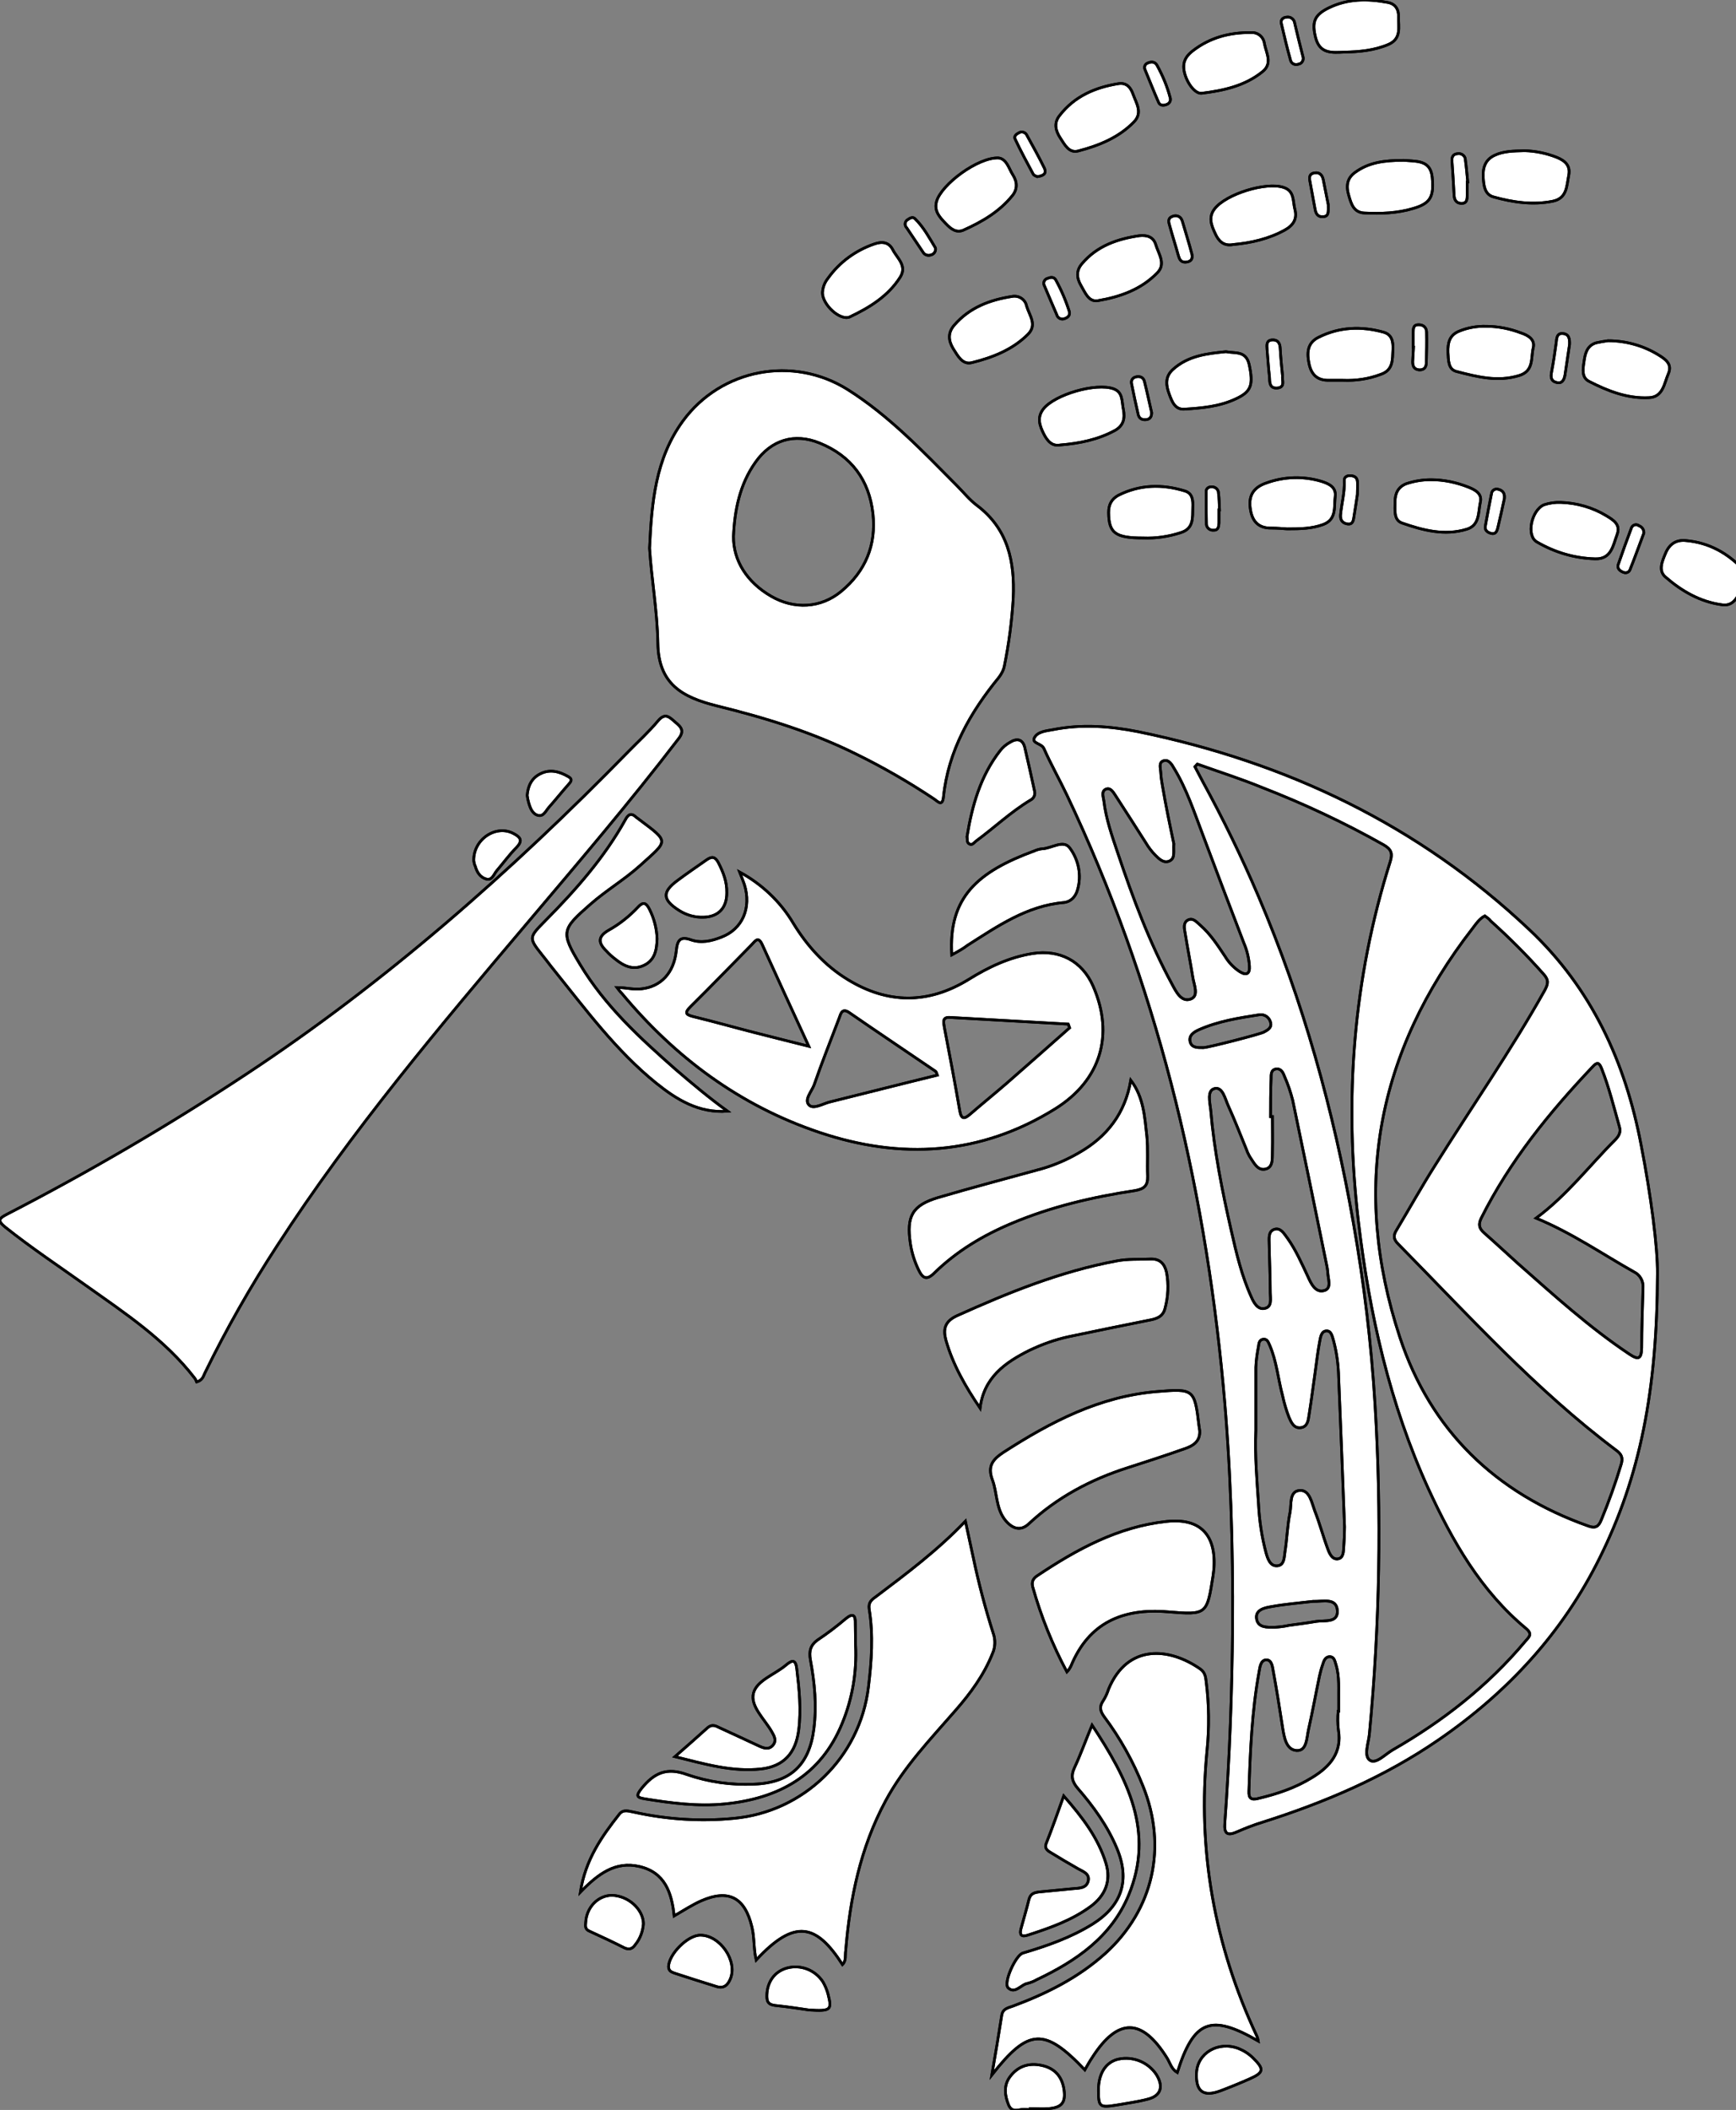 <?xml version="1.0" encoding="utf-8"?>
<!-- Generator: Adobe Illustrator 24.1.0, SVG Export Plug-In . SVG Version: 6.00 Build 0)  -->
<svg version="1.1" id="图层_1" xmlns="http://www.w3.org/2000/svg" xmlns:xlink="http://www.w3.org/1999/xlink" x="0px" y="0px"
	 viewBox="0 0 649.7 789.5" style="enable-background:new 0 0 649.7 789.5;" xml:space="preserve">
<rect x="0" y="0" width="649.7" height="789.5" fill="#808080" stroke="none"/>
<style type="text/css">
	.st0{fill:#FFFFFF;}
	.st1{fill:#FFFFFF;stroke:#000000;stroke-miterlimit:10;}
	.st2{fill:none;stroke:#000000;stroke-miterlimit:10;}
</style>
<g>
	<g>
		<path id="XFBFFB3M2Color18_103_" class="st0" d="M620.3,476.6c-0.1,43.5-6.5,75.9-21.6,106.3c-13.9,28.1-34.5,50.4-60.3,68.1
			c-20.2,13.9-42.5,23.4-65.8,30.8c-3.3,1-6.6,2.3-9.8,3.7c-3.7,1.6-4.7,0.4-4.4-3.4c1.8-24.4,2.7-48.9,2.9-73.4
			c0.2-30.2-0.7-60.3-3.5-90.3c-7.2-76.9-25.3-150.9-58.5-220.9c-2.8-5.9-6-11.5-8.6-17.4c-0.9-2-4.6-1.9-3.6-4
			c1.2-2.4,4.5-2.6,7.1-3.1c10.6-2.1,21.3-1.3,31.8,0.8c55.5,11.4,104.9,34.9,146.4,74.1c23.3,22,35.9,49.5,41.8,80.6
			C617.9,447.5,620.4,466.8,620.3,476.6z M448.1,285.9l-0.9,1c1,1.9,2,3.8,3,5.7c7.6,13.9,14.5,28.1,20.7,42.6
			c16.8,39.4,28.2,80.3,35.6,122.4c4,22.5,6.7,45.1,8.1,67.9c2.5,41.1,1.8,82.3-2.1,123.3c-0.3,3.3-2.2,8.1,0.1,9.8s5.8-2.2,8.6-3.8
			c18.8-10.8,35.6-23.9,49.6-40.6c1.2-1.5,3-2.6,0.4-4.8c-17-14.1-27.6-32.7-36.6-52.3c-14.5-31.8-22.1-65.5-26.2-100
			c-5.4-45.8-2-90.7,11.9-134.7c1-3.2,0.3-4.7-2.5-6.3c-14.7-8.3-29.9-15.4-45.6-21.5C464.4,291.4,456.2,288.8,448.1,285.9z
			 M555.7,342.7c-2.1,1.1-3.3,3-4.6,4.7c-35.9,46.2-45.5,97.5-27.2,153c11.5,34.8,35.8,58.3,70.5,70.6c2.7,1,3.9,0.2,4.9-2.3
			c2.8-6.8,5.3-13.7,7.4-20.7c0.8-2.5,0.2-3.9-1.9-5.4c-30.1-22.6-55.3-50.5-81.6-77.2c-1.7-1.7-1.8-3.2-0.5-5.2
			c4.8-8,9.3-16.1,14.3-24c13.7-21.9,28.5-43.1,41.1-65.6c1.3-2.4,1.6-3.9-0.4-6.1c-6.2-7-12.8-13.6-19.7-19.8
			C557.3,343.8,556.5,343.3,555.7,342.7L555.7,342.7z M574.9,455.8c11.6-8.6,19.9-19.6,29.5-29.2c1.4-1.4,2.3-2.9,1.7-4.9
			c-2.1-7.4-3.9-14.8-6.7-21.9c-0.9-2.3-1.7-2.5-3.4-0.6c-16.2,17.1-31,35.3-41.6,56.5c-1.2,2.4-0.9,3.9,1,5.6
			c4.2,3.7,8.4,7.6,12.6,11.4c13.5,11.9,26.8,24,41.8,34c3.3,2.2,4.5,1.9,4.6-2.3c0-7.5,0.3-15,0.5-22.5c0.2-2.5-1.1-4.9-3.4-6
			C599.6,469.2,588.4,461.4,574.9,455.8L574.9,455.8z M475.5,417.8h0.7c0,4.3,0.1,8.6,0,13c-0.1,2.4,0.4,5.8-2.4,6.6
			c-3.2,0.9-4.6-2.5-6.2-4.8c-0.5-0.9-0.9-1.8-1.2-2.7c-2.2-5.4-4.3-10.8-6.7-16.1c-1.2-2.6-2.1-7.2-5.1-6.5s-1.8,5.2-1.5,8
			c1.3,15.3,4.3,30.3,7.7,45.2c1.9,8.4,3.9,16.9,7.5,24.8c0.9,2.1,2.4,4.8,4.9,4.3c3-0.5,2.2-3.7,2.2-5.9c0-6-0.3-12-0.4-18
			c0-2.1-0.5-4.9,1.9-5.7s3.7,1.7,5,3.4c3.1,4.4,5.2,9.2,7.5,14.1c1.2,2.7,2.9,6.4,6.2,5.4c3-0.8,1.3-4.6,1.3-7.1
			c-0.1-0.8-0.2-1.7-0.4-2.5c-4.2-20.5-8.4-41.1-12.7-61.6c-0.8-3.1-1.8-6.1-3.1-9c-0.5-1.4-1.3-3-3.2-2.7s-1.8,2.2-1.8,3.6
			C475.5,408.5,475.5,413.1,475.5,417.8z M439.3,315.7c-0.2,3.1,0.6,5.5-1.7,6.5c-2.1,0.9-3.8-0.8-5.2-2.2c-1.4-1.4-2.6-3-3.6-4.7
			c-3.8-5.9-7.5-11.8-11.3-17.6c-0.8-1.2-1.8-3-3.4-2.5c-2.1,0.7-1.2,2.9-1,4.4c0.8,6.8,3.1,13.3,5.3,19.8
			c5.6,16.7,11.8,33.3,20.2,48.8c1.5,2.8,3.5,7,7.1,5.6c3.1-1.2,1.1-5.4,0.7-8.2c-0.9-5.6-2-11.1-2.9-16.7c-0.3-1.6-0.7-3.6,1-4.6
			c2-1.1,3.4,0.8,4.7,1.9c3.8,3.3,6.5,7.5,9.3,11.7c1.4,2.3,3.2,4.2,5.5,5.7c2.6,1.6,3.8,0.7,3.6-2.1c-0.2-3-0.9-5.9-2.1-8.7
			c-5.2-13.5-10.3-27-15.4-40.6c-3.2-8.4-6-17-10.7-24.7c-0.8-1.4-1.9-3.3-3.7-2.9c-2.2,0.5-1.4,2.7-1.3,4.3
			c0.1,1.7,0.3,3.3,0.6,4.9C436.3,301.5,437.9,309.1,439.3,315.7z M470,535.1c-0.4,9.8,0.4,18.8,1,27.7c0.3,6.1,1.2,12.2,2.8,18.2
			c0.6,2.1,1.5,5.1,4.2,4.9s2.6-3.2,2.9-5.2c0.8-4.9,0.9-10,1.9-14.8c0.6-3-0.4-8,3.7-8.2c3.6-0.2,4.4,4.5,5.5,7.5
			c1.9,4.8,3.2,9.8,5,14.6c0.6,1.6,1.6,3.8,3.7,3.5s2.1-2.7,2.2-4.5c0.2-2.5,0.3-5,0.3-7.5c-0.7-18.6-1.4-37.2-2.2-55.8
			c-0.1-4.7-0.7-9.3-1.9-13.8c-0.5-1.6-0.8-3.8-2.7-3.7s-2.2,2.3-2.5,3.9c-0.7,3.6-1.1,7.2-1.6,10.8c-0.8,5.6-1.5,11.2-2.4,16.8
			c-0.3,1.9-0.5,4.3-3,4.7c-2.7,0.4-3.7-2.1-4.5-3.9c-1-2.6-1.8-5.3-2.4-8.1c-1.7-6.3-2.2-12.8-4.8-18.8c-0.5-1-0.8-2.4-2.3-2.3
			s-1.8,1.4-1.9,2.6c-0.5,2.6-0.9,5.2-1,7.9C470,519.6,470,527.8,470,535.1z M500.8,640.3h0.2c0-1.2,0-2.3,0-3.5
			c-0.1-4.7,0.4-9.3-1-13.9c-0.4-1.2-0.6-2.9-2.2-3c-1.8-0.1-2.4,1.6-2.8,3c-0.5,1.4-0.9,2.9-1.2,4.3c-1.4,6.7-2.6,13.4-4.1,20
			c-0.7,3.1-0.6,8.1-4.5,7.8s-4.6-5-5.2-8.7c-1.1-7.1-2.2-14.1-3.5-21.1c-0.3-1.6-0.5-4.3-2.8-4.1c-1.9,0.2-2.2,2.7-2.5,4.5
			c-2.7,14.8-3.3,29.7-3.8,44.7c-0.1,2.5,0.8,3.3,3.3,2.7c7.2-1.7,14.1-4,20.4-7.9c6.7-4.1,11.2-9.3,9.8-17.8
			C500.6,645,500.6,642.6,500.8,640.3z M450.4,392c1.7,0,21.1-5,22.6-5.8s3.1-1.7,2.5-3.7c-0.5-1.9-2.3-3.1-4.2-2.8
			c-7.7,1.2-15.4,2.4-22.6,5.6c-1.8,0.8-3.9,2.1-3.3,4.5S448.4,392,450.4,392z M491.4,599.2c-5,0.6-10.4,1-15.8,2
			c-2.4,0.4-6,1.2-5.3,4.7c0.6,3.2,4,3,6.6,3c1.8-0.1,3.6-0.3,5.4-0.7c3.5-0.5,6.9-0.9,10.3-1.5c3.2-0.5,8.3,0.7,7.9-4.2
			C500.1,597.8,495.2,599.3,491.4,599.2z"/>
		<path id="XFFFF00M2Color1_7_" class="st0" d="M243.1,205.1c0.8-17.1,2.2-33.5,12.5-47.6c14.3-19.5,41.2-24.6,61.7-11.7
			c15.5,9.8,28,23,40.8,35.9c2.5,2.5,4.7,5.3,7.5,7.4c11.7,8.8,14.2,21.1,13.6,34.7c-0.5,8.5-1.6,16.9-3.3,25.3
			c-0.3,1.6-1.1,3.1-2.1,4.4c-10.7,13.1-18.9,27.4-20.7,44.6c-0.4,4-2.2,1.7-3.6,0.8c-9.3-6.2-19-11.8-29-16.7
			c-16.7-8.3-34.4-13.7-52.3-18.1c-12.8-3.2-21.8-8.1-22-23.5C246,228.5,243.8,216.5,243.1,205.1z M274.5,200.7
			c-0.1,9.1,5.1,17.2,14.1,22.4c8.6,5,18.6,4.5,26.2-1.8c9.1-7.5,13.2-17.4,11.9-29.1c-1.4-12.6-8.1-21.6-19.9-26.4
			c-9.5-3.9-18.2-1.2-24.1,7.2C276.8,181.3,274.9,191.1,274.5,200.7L274.5,200.7z"/>
		<path id="X2ABAFFM1Gra4OT30_7_" class="st0" d="M73.6,517.1c-0.2-0.5-0.4-1-0.8-1.5c-11.1-14.4-26-24.2-40.5-34.5
			C22.2,473.9,11.8,467,2,459.2c-3.1-2.5-2.4-3.3,0.7-4.9c30.6-15.8,60.4-33.2,89.2-52.2c52.5-34.6,99.4-76,143.3-120.9
			c3.7-3.8,7.7-7.4,11.1-11.5c2.7-3.2,4.3-1.3,6.4,0.5c2.3,1.9,3.6,3.3,1.1,6.4c-18,23.5-37.3,46.1-56.4,68.7
			c-32.9,38.9-65.8,77.8-93.6,120.7c-10,15.3-19.1,31.3-27.1,47.7C76.1,514.9,75.9,516.4,73.6,517.1z"/>
		<path id="XFBFFB3M2Color18_102_" class="st0" d="M230.9,369.5c3.3,0,6.2,0.9,9.2,0.5c7.2-0.8,12.1-5.9,13-14.2
			c0.4-4,1.4-5.6,5.6-4.1c3.8,1.3,7.6,0.4,11.2-1c8-3,11.4-11,8.7-19.7c-0.4-1.2-0.9-2.4-1.8-4.7c8.3,4.5,15.3,11.1,20.1,19.2
			c5.2,8.5,11.8,15.8,20.3,21c15,9.2,30.2,9.3,45.3,0c7.4-4.6,15.2-8.3,23.9-9.7c10.2-1.6,18.6,2.8,22.7,12.2
			c8,18.3,2.8,35.3-14.2,45.9c-28,17.4-57.7,19.1-88.3,8.8c-29.7-10-53.9-28-73.8-51.9C232.1,371.1,231.5,370.3,230.9,369.5z
			 M400.3,384.6l-0.5-1.4l-44.2-2.5c-3-0.2-2.5,1.7-2.2,3.6c2,10.4,4,20.9,5.8,31.4c0.6,3.4,1.9,2.9,3.9,1.2
			c4.5-3.9,9.2-7.7,13.7-11.6C384.7,398.4,392.5,391.5,400.3,384.6L400.3,384.6z M350.8,402.3c-0.3-0.8-0.4-1.2-0.6-1.4
			c-10.7-7.3-21.5-14.5-32.2-21.9c-2.8-2-3.3,0.1-4,2.1c-3.1,8.2-6.4,16.4-9.3,24.8c-0.9,2.5-3.9,5.6-1.9,7.6
			c1.7,1.7,5.3-0.6,7.9-1.2C324,409,337.3,405.6,350.8,402.3z M302.7,391.5c-6.2-13.5-11.9-25.8-17.5-38.2c-1.5-3.2-2.7-1-3.9,0.2
			c-7.6,7.7-15.1,15.5-22.8,23.1c-2.8,2.7-1.4,3.2,1.4,3.9c7.4,1.8,14.8,3.9,22.2,5.8C288.5,387.9,295,389.6,302.7,391.5
			L302.7,391.5z"/>
		<path id="XFBFFB3M2Color18_101_" class="st0" d="M315.3,735.1c-9.7-15.1-17.8-17.4-32.3-1.7c-1-4.2-0.6-8.4-1.6-12.4
			c-2.6-11-8.7-14.3-19.1-9.7c-3.3,1.5-6.4,3.5-10,5.6c-0.9-8.8-3.5-16.3-13-18.5c-9-2.1-15.5,2.8-22.1,9.6
			c1.9-12.2,8-20.8,14.6-29.2c1.6-2,3.7-1,5.6-0.7c12.2,2.7,24.8,3.5,37.2,2.3c26.2-2.4,47.2-22.8,50.4-49
			c1.2-9.8,1.9-19.6,0.3-29.3c-0.4-2.6,1-3.6,2.7-4.8c11.4-8.6,22.9-17.2,33.3-28.1c1,4.8,2,9.1,2.9,13.4c2,9.6,4.5,19.1,7.5,28.5
			c0.9,2.5,0.8,5.3-0.3,7.7c-3.2,8-8.2,14.8-13.8,21.2c-9.4,10.8-19.4,21.2-26.2,33.9c-9.4,17.5-13.3,36.4-14.9,56
			C316.2,731.6,316.8,733.6,315.3,735.1z"/>
		<path id="XFBFFB3M2Color18_100_" class="st0" d="M470.9,763.7c-17.8-10.3-24.1-7.8-30.3,11.8c-2.2-1.3-2.7-3.6-3.8-5.4
			c-9.4-15.1-18.4-15.2-28-0.3c-1,1.5-1.9,3.1-2.8,4.7c-15.1-15.9-21.1-15.6-34.8,1.9c1.4-8.1,2.6-15.2,3.7-22.3
			c0.4-2.6,2.5-2.8,4.3-3.5c12.6-4.7,24.4-10.6,34.5-19.7c18-16.4,23.2-39.8,14.1-62.5c-3.7-9.3-8.6-18.1-14.6-26.1
			c-1.5-2.1-1.8-3.7-0.4-5.8c0.9-1.4,1.6-2.9,2.1-4.5c7.1-17,22.7-15.6,34.3-7.5c1.7,1.2,2,2.8,2.2,4.7c1.1,8.6,1.2,17.3,0.3,26
			c-3.6,37.2,2.8,72.7,18.6,106.5C470.6,762.3,470.8,763,470.9,763.7z"/>
		<path id="XC1966BM2Color28_95_" class="st0" d="M399.3,625.6c-5.4-10.1-9.7-20.8-12.8-31.8c-0.5-2,0.2-3.2,1.7-4.2
			c14.8-9.9,30.2-18.3,48.3-20.3c12.7-1.4,18.7,5,17.8,17.7c-0.1,0.8-0.2,1.7-0.3,2.5c-2.3,14.7-2.3,14.8-17,13.6
			c-16.7-1.4-29.5,4-36.2,20.3C400.4,624.2,399.9,625,399.3,625.6z"/>
		<path id="XC1966BM2Color28_94_" class="st0" d="M449,535.4c0.2,4.1-2.7,5.7-5.7,6.7c-7,2.5-14.2,4.8-21.3,7.1
			c-13.8,4.4-26.4,11.1-37,21c-3,2.8-6.2,2-9.1-1.8c-3.2-4.4-2.7-9.9-4.5-14.7c-1.9-5.1,0.1-7.6,4.2-10.3
			c17.7-11.4,35.9-20.9,57.4-22.7c13.7-1.1,14.1-1,15.7,12.7C448.8,534.1,448.9,534.8,449,535.4z"/>
		<path id="XC1966BM2Color28_93_" class="st0" d="M366.8,526.9c-5.5-8.1-10.2-16.3-12.8-25.5c-1.1-4.1-0.4-7,4.2-9.1
			c19.3-8.7,38.8-16.6,59.8-20.5c4.1-0.8,8.3-0.5,12.4-0.7c3.8-0.2,5.5,1.9,6.2,5.1c0.8,4.4,0.6,9-0.6,13.4c-0.8,3.2-3.3,3.9-6,4.4
			c-9.9,2-19.9,4-29.8,6.1c-5.2,1.1-10.2,2.9-15,5.2C376.2,509.8,368.2,515.4,366.8,526.9z"/>
		<path id="XC1966BM2Color28_92_" class="st0" d="M423.2,404.2c4.8,6.3,5.2,13.7,6,20.9c0.5,4.9,0.1,10,0.3,15
			c0.1,3.5-1.2,4.8-4.8,5.4c-15.8,2.4-31.3,6-46.2,12.3c-10.7,4.5-20.5,10.4-28.8,18.5c-2.9,2.9-4.4,2-5.9-1.1
			c-1.5-3.1-2.6-6.5-3.1-10c-1.5-10.1,0.7-14.2,10.4-17.1c12.9-3.8,25.9-7.2,38.9-10.8c4.8-1.4,9.4-3.4,13.7-5.9
			C414.3,425.4,421.1,416.6,423.2,404.2z"/>
		<path id="XFBFFB3M2Color18_99_" class="st0" d="M272.3,415.8c-10.7,0.8-19-4.3-26.7-10.5c-15-12.1-26.4-27.6-38.4-42.5
			c-1.4-1.7-2.6-3.4-4-5.1c-5.4-6.8-5.4-6.8,0.8-13.1c11.4-11.5,22.1-23.6,30-37.8c1.1-2.1,2.2-2.8,4.1-1c0.3,0.2,0.5,0.4,0.8,0.6
			c11.8,8.9,11.3,7.8,0.5,17.6c-5.8,5.2-12.6,9.2-18.5,14.4c-10.6,9.3-11.2,10.3-3.8,22.5c9.3,15.5,22.4,27.5,35.8,39.3
			C259.2,405.6,265.5,410.9,272.3,415.8z"/>
		<path id="XC1966BM2Color28_91_" class="st0" d="M320.2,615.6c0.5,10-1.2,20-5,29.2c-8,19.6-23.8,28.2-44,30.2
			c-10,1-19.9-0.3-29.8-1.9c-3-0.5-3.6-1-1.3-3.9c4.7-5.8,9.4-8,17-5.2c8.1,2.8,16.6,4,25.1,3.6c13.6-0.5,20.7-7.2,22.4-20.7
			c1.1-8.7,0.3-17.3-1.3-25.8c-0.6-3.3,0-5.6,2.9-7.6c3.6-2.4,7-5,10.3-7.8c2.8-2.3,3.7-1.3,3.6,1.8
			C320.1,610.3,320.2,612.9,320.2,615.6z"/>
		<path id="XC1966BM2Color28_90_" class="st0" d="M408.7,645.5c13.3,20.1,23.5,39.9,13.7,63.6c-6.5,15.7-19.7,24.7-34.5,31.7
			c-1,0.6-2.1,1-3.2,1.3c-2.6,0.4-4.8,4.2-7.4,1.7c-1.9-1.8,2.8-12.2,5.5-13c9.1-2.7,18-5.8,26.2-10.9c10.9-6.9,14-16.4,9-28.3
			c-3.5-8.4-8.8-15.7-14.7-22.5c-2.1-2.5-2.6-4.6-1.2-7.6C404.4,656.6,406.2,651.5,408.7,645.5z"/>
		<path id="XC1966BM2Color28_89_" class="st0" d="M356.2,357.3c-1.3-21.6,9.7-31.1,30.9-38.9c0.9-0.4,1.9-0.7,2.9-0.8
			c3.5-0.1,7.9-3.5,10.3-0.4c3.4,4.5,4.5,10.3,3,15.6c-0.7,2.7-2.5,4.6-5.1,4.9c-13.9,1.2-24.9,8.9-36.1,16
			C360.4,355,358.6,356,356.2,357.3z"/>
		<path id="XC1966BM2Color28_88_" class="st0" d="M252.6,657.3c4.6-4,8.4-7.4,12.2-10.8c1.4-1.2,2.6-1,4.1-0.2
			c5,2.3,10,4.6,14.9,6.9c1.9,0.9,3.9,1.7,5.5-0.2c1.4-1.7,0.5-3.4-0.5-5.1c-2.7-4.7-8.1-9.5-6.8-14.4c1.3-4.8,8-6.9,12.2-10.5
			c2.5-2.1,3.6-1.9,4,1.5c0.9,7.6,1.7,15.2,0.7,22.9c-1.1,8.6-5.6,13.5-14,14.5C274.1,663.1,263.9,660.1,252.6,657.3z"/>
		<path id="XC1966BM2Color28_87_" class="st0" d="M398.1,672c7,8,12.9,15.7,15.8,25.2c2,6.6-0.2,12.1-5.8,16.2
			c-7.1,5.2-15.2,8-23.5,10.7c-2.4,0.8-3.1-0.2-2.5-2.4c1-3.7,2.1-7.3,3-11c0.6-2.3,2.2-2.6,4.1-2.8c4.1-0.4,8.3-0.8,12.4-1.2
			c2.3-0.2,5.1-0.1,5.7-3c0.5-2.7-2-3.4-3.9-4.5c-3.5-2-6.9-4-10.3-6.1c-1.2-0.7-2.2-1.6-1.6-3.2C393.8,684.1,395.8,678.4,398.1,672
			z"/>
		<path id="XE51F1FM1Gra8OT28_159_" class="st0" d="M570.6,56.4c4.2,0.1,8.3,1,12.1,2.5c3.1,1.3,5.1,3.1,4.4,6.7
			c-0.8,4-0.6,8.6-6,9.7c-7.5,1.5-14.9,0.4-22.1-1.6c-3.4-0.9-3.7-4.3-3.9-7.4c-0.2-3.6,0.8-6.6,4.3-8.2
			C562.6,56.6,566.1,56.5,570.6,56.4z"/>
		<path id="XE51F1FM1Gra8OT28_158_" class="st0" d="M307.8,109.6c0.1-2,0.8-3.9,2.1-5.5c4.3-6,10.3-10.4,17.3-12.8
			c2.8-1,5.4-0.8,6.9,2.1c1.6,3.2,5.5,6,2.8,10.3c-4.5,7.1-11.5,11.4-18.9,14.9C314.4,120.1,307.9,114.1,307.8,109.6z"/>
		<path id="XE51F1FM1Gra8OT28_157_" class="st0" d="M601.8,127.5c6.8,0,13.5,1.9,19.2,5.5c2.4,1.5,4.9,3.3,3.4,6.8
			c-1.6,3.7-2,8.8-7.3,9c-8,0.4-15.4-2.5-22.4-6.1c-2.8-1.4-2.3-4.6-1.9-7.2c0.4-3,1-6.1,4.5-7.2C598.7,128,600.2,127.7,601.8,127.5
			z"/>
		<path id="XE51F1FM1Gra8OT28_156_" class="st0" d="M461.5,91.5c-3.6,0.7-5.5-1.4-6.7-4.1c-1.4-3-2.7-6.1-0.2-9.3
			c4.3-5.5,19.1-10.1,25.7-8c4.2,1.3,3.5,5.1,4.3,8.2c1,3.7-0.7,6.1-3.8,7.8C474.8,89.4,468.2,90.9,461.5,91.5z"/>
		<path id="XE51F1FM1Gra8OT28_155_" class="st0" d="M443,24.9c0-2.6,1.5-4.4,3.3-5.8c6.4-5,13.8-7,21.9-6.9c2.5-0.2,4.7,1.6,5,4.1
			c0.7,3.6,3.2,7.5-0.8,10.6c-6.6,5.3-14.6,7-22.7,8C446.7,35.2,443,29.2,443,24.9z"/>
		<path id="XE51F1FM1Gra8OT28_154_" class="st0" d="M458.8,131.6c3.4,0.7,7.5-0.5,8.7,4.8c1.6,7.5,0.9,10.1-4.9,12.8
			c-6.1,2.9-12.8,3.5-19.4,3.9c-3.5,0.2-4.6-2.9-5.6-5.6c-1.2-3.2-1.7-6.4,1.3-9.2C444.6,133.1,451.7,132.3,458.8,131.6z"/>
		<path id="XE51F1FM1Gra8OT28_153_" class="st0" d="M502.6,142.3c-1.8,0-3.4,0-5.1,0c-4.1,0.1-6.5-1.7-7.5-5.8
			c-0.9-4.1-1-8.1,3.5-10.3c7.8-3.9,16-4.2,24.3-1.9c3.2,0.9,3.6,3.6,3.5,6.4c-0.2,3.8,0.2,7.8-4.6,9.4
			C512.2,141.8,507.4,142.5,502.6,142.3z"/>
		<path id="XE51F1FM1Gra8OT28_152_" class="st0" d="M631.2,202.3c8.5,0.8,15.4,4.7,21.2,10.8c2,2,1.8,4.2,0.2,6.3
			c-2.2,2.9-3.2,7.6-8.1,6.9c-8.2-1.1-15.1-5.1-21.2-10.4c-2.8-2.4-1.2-5.9,0-8.8C624.7,203.7,627.2,201.8,631.2,202.3z"/>
		<path id="XE51F1FM1Gra8OT28_151_" class="st0" d="M556.2,122.1c4.5,0,8.9,0.9,13.1,2.5c2.7,0.9,5.3,2.5,4.5,5.6
			c-0.9,3.7,0.3,8.6-5.2,10.3c-8.1,2.5-15.8,0.5-23.5-1.5c-3.2-0.8-3-4.3-3.2-7.2c-0.1-3.4,0.5-6.3,4-7.8
			C549.2,122.6,552.7,122,556.2,122.1z"/>
		<path id="XE51F1FM1Gra8OT28_150_" class="st0" d="M426.4,88.2c2.8-0.3,5.2,0.4,6.1,3.2c1,3.5,4,7.3,0.6,10.7
			c-6,6.2-13.9,9-22.2,10.4c-3.5,0.6-4.8-3.1-6.3-5.6c-1.6-2.7-2-5.6,0.4-8.3C410.6,92,418.2,89.4,426.4,88.2z"/>
		<path id="XE51F1FM1Gra8OT28_149_" class="st0" d="M535.5,179.5c4.8,0,9.6,1,14.1,2.8c2.5,1,5.2,2.4,4.4,5.7c-0.8,3.7-0.2,8.5-5,10
			c-8.4,2.6-16.5,0.4-24.3-2.3c-3.2-1.1-2.6-5-2.6-8s1.1-5.5,4.2-6.7C529.3,180,532.4,179.5,535.5,179.5z"/>
		<path id="XE51F1FM1Gra8OT28_148_" class="st0" d="M418.6,31.3c3.3-0.5,4.7,1.8,5.5,4.1c1.2,3.3,3.6,6.8,0.3,10.2
			c-5.7,5.9-13.2,8.9-20.9,10.9c-3.5,0.9-5.1-2.5-6.7-4.9c-1.7-2.6-2.5-5.5-0.3-8.3C402.1,36,409.9,32.7,418.6,31.3z"/>
		<path id="XC1966BM2Color28_86_" class="st0" d="M361.9,313.1c1.9-11.6,5-22.7,12.4-32.2c1-1.3,2.3-2.4,3.8-3.2
			c2.4-1.5,4.6-1.2,5.4,1.9c1.3,5.5,2.5,11,3.7,16.5c0.3,1.3-0.3,2.7-1.6,3.3c-7.3,4.4-13.5,10.3-20.3,15.3
			c-0.8,0.6-1.4,1.7-2.5,1.1S362.1,314,361.9,313.1z"/>
		<path id="XE51F1FM1Gra8OT28_147_" class="st0" d="M481.7,197.9c-1.5-0.1-3.6-0.3-5.8-0.3c-5.2,0.1-7.4-2.8-8-7.5
			c-0.7-5,1.6-7.9,6.1-9.4c6.6-2.4,13.8-2.6,20.5-0.6c2.9,0.9,5.6,2.2,5.2,5.6c-0.5,3.8,0.7,8.7-4.6,10.6
			C491,197.8,486.7,197.9,481.7,197.9z"/>
		<path id="XE51F1FM1Gra8OT28_146_" class="st0" d="M373.7,59.1c3.1,0.4,3.8,3.9,5.4,6.4s1.8,5.3-0.3,7.8c-4.9,6-11.3,9.7-18.2,12.8
			c-2.7,1.2-4.8-0.5-6.6-2.4c-2.2-2.3-4.5-4.6-3.5-8.3C352.3,69,366,58.8,373.7,59.1z"/>
		<path id="XE51F1FM1Gra8OT28_145_" class="st0" d="M525.3,60c-0.4,0,0.6,0,1.6,0.1c4.2,0.3,8.5,0.3,9.1,6.2
			c0.7,7.3-0.6,9.8-7.1,11.7c-6,1.8-12.1,2-18.3,1.7c-4-0.2-4.9-3.4-5.8-6.5c-1.1-3.6-0.7-6.6,2.5-8.8C512.3,60.8,518,60,525.3,60z"
			/>
		<path id="XE51F1FM1Gra8OT28_144_" class="st0" d="M584.2,188c6,0.2,11.9,1.9,17,5c2.6,1.6,5.4,3.2,4,7c-1.5,4-2.1,9.3-8.2,9.1
			c-7.7-0.2-15.1-2.4-21.8-6.3c-4.1-2.3-2.1-11.8,2.6-13.9C579.9,188.2,582.1,187.9,584.2,188z"/>
		<path id="XE51F1FM1Gra8OT28_143_" class="st0" d="M427.8,201.3c-10.5,0-12.8-1.9-12.9-9.5c0-3,1.1-5.1,3.7-6.5
			c8-4,16.3-4.2,24.8-1.6c3,0.9,3.1,3.6,3,6.2c-0.1,3.8,0.4,7.9-4.5,9.4C437.3,200.8,432.5,201.5,427.8,201.3z"/>
		<path id="XE51F1FM1Gra8OT28_142_" class="st0" d="M396.8,166.5c-3.1,0.6-4.9-1.6-6.2-4.2c-1.5-3-2.6-6.1-0.1-9.3
			c4.3-5.4,19.7-9.9,26.3-7.5c3.5,1.3,3,4.7,3.6,7.6c0.7,3.4,0.1,6.2-3.2,8C410.9,164.5,404.1,165.9,396.8,166.5z"/>
		<path id="XE51F1FM1Gra8OT28_141_" class="st0" d="M378.9,110.9c2.4-0.4,4.8,1.1,5.3,3.6c1,3.5,4.1,7,0.5,10.6
			c-5.8,5.8-13.3,8.7-21,10.6c-3.6,0.9-5.3-2.7-7-5.3c-1.8-3-2-5.9,0.4-8.7C362.9,115,370.5,112.2,378.9,110.9z"/>
		<path id="XE51F1FM1Gra8OT28_140_" class="st0" d="M503.1,19.5c-4.6,0.2-9.1,0.7-10.7-5.3c-1.5-5.9-0.6-8.6,5-11.3
			c7-3.4,14.4-3.4,21.9-2c2.9,0.5,4.2,2.6,4.1,5.4c-0.1,3.8,1.2,8.1-3.7,10.3C514.3,18.9,508.7,19.4,503.1,19.5z"/>
		<path id="XC1966BM2Color28_85_" class="st0" d="M272,334.1c0,5.7-3.2,9-8.8,9.1c-3.2,0.1-6.3-0.8-9-2.5c-6.3-4-6.5-6.9-0.7-11.2
			c3.6-2.7,7.3-5.2,11-7.8c1.9-1.3,3.1-1.2,4.3,1C270.7,326.4,272.1,330,272,334.1z"/>
		<path id="XC1966BM2Color28_84_" class="st0" d="M245.9,351.3c-0.1,4.1-0.8,8.1-5.1,10c-4,1.8-7.4,0.1-10.5-2.4
			c-1.2-0.9-2.3-1.9-3.3-3c-3.1-3-3.5-5.4,0.9-7.9c4.1-2.3,7.7-5.2,10.9-8.6c2.1-2.3,3.2-1.3,4.3,0.9
			C244.8,343.7,245.8,347.5,245.9,351.3z"/>
		<path id="XFBFFB3M2Color18_98_" class="st0" d="M411.1,782.1c0-6.2,2.7-10.5,7.4-11.6c5.5-1.2,11.2,1.1,14.3,5.8
			c2.8,4.6,1.6,8-3.4,9.2c-3.8,1-7.8,1.5-11.7,2.2C411.5,788.7,411.1,788.3,411.1,782.1z"/>
		<path id="XFBFFB3M2Color18_97_" class="st0" d="M262.2,724.1c7.3,0.1,13.8,9.5,11.2,16.2c-1,2.5-2.5,3.9-5.3,3
			c-5.2-1.6-10.5-3.3-15.7-5c-1.1-0.4-2.1-0.8-2.2-2.3C250.2,731.3,257.4,724,262.2,724.1z"/>
		<path id="XFBFFB3M2Color18_96_" class="st0" d="M240.8,719.8c-0.2,2.8-1.2,5.6-3,7.8c-1.1,1.6-2.3,2.1-4.2,1.2
			c-4.3-2.2-8.7-4.2-13-6.2c-1.7-0.7-1.5-1.9-1.4-3.3c0.3-5.6,4.6-10.1,9.8-10.1C235,709.3,240.7,714.3,240.8,719.8z"/>
		<path id="XFBFFB3M2Color18_95_" class="st0" d="M386.1,789.3c-0.7,0.1-1.3,0.1-2,0c-2.2-0.5-5.1,1.8-6.6-1.6
			c-1.4-3.4-2-7.2,0.4-10.5c2.9-4,7-5.4,11.8-4.4c5,1,7.8,4.2,8.5,9.1c0.7,4.9-0.9,6.7-5.8,7.1c-2.1,0.2-4.3,0-6.5,0L386.1,789.3z"
			/>
		<path id="XFBFFB3M2Color18_94_" class="st0" d="M447.8,775.7c0.3-7.5,8.1-12.1,15.7-9.2c2,0.8,3.9,2,5.4,3.5
			c4.3,4.2,4.2,5.5-1.3,7.9c-3.6,1.6-7.3,3.1-11,4.5C450.2,784.7,447.5,782.5,447.8,775.7z"/>
		<path id="XFBFFB3M2Color18_93_" class="st0" d="M302.8,752.1c-2.8-0.4-7.7-1.2-12.7-1.7c-2.7-0.3-3.2-1.6-3.1-4
			c0.2-4.9,2.9-8.7,7.5-10c5.1-1.4,10.6,0.7,13.5,5.2c0.8,1.4,1.5,3,1.9,4.6C311.4,752.1,311,752.6,302.8,752.1z"/>
		<path id="XFBFFB3M2Color18_92_" class="st0" d="M177.3,322.1c-0.2-8.1,8.4-13.7,14.9-10.2c2.5,1.3,3.6,2.6,1.1,5.2
			c-2.7,2.7-4.9,5.8-7.4,8.7c-1.1,1.3-1.7,3.8-4,3.1s-3.4-2.6-4-4.7C177.5,323.4,177.4,322.6,177.3,322.1z"/>
		<path id="XFBFFB3M2Color18_91_" class="st0" d="M197.3,297.6c0.3-3.6,1.7-6.5,5-8.1c3.6-1.8,7.1-0.8,10.4,1.1c1.8,1,0.9,2-0.1,3.1
			c-2.4,2.7-4.7,5.6-7.1,8.3c-1.2,1.3-2,3.6-4.1,3.1s-2.9-2.6-3.5-4.6C197.6,299.5,197.4,298.5,197.3,297.6z"/>
		<path id="X99FF33M1Color21_127_" class="st0" d="M587.4,128.9c-0.6,3.8-1.1,7.6-1.7,11.4c-0.3,1.7-1,3.4-3.2,2.8
			c-2.1-0.5-2.2-2.1-1.8-4c0.7-3.6,1.2-7.2,1.7-10.8c0.2-1.7,0.2-3.7,2.5-3.5S587.5,126.8,587.4,128.9z"/>
		<path id="X99FF33M1Color21_126_" class="st0" d="M549.1,68.1c0,1.7,0,3.3,0,5s-0.2,3.1-2.3,3c-1.8-0.1-2.5-1.3-2.6-3
			c-0.2-4.3-0.5-8.6-0.8-12.9c-0.1-1.6,0.5-2.6,2.2-2.7c1.3-0.2,2.6,0.7,2.8,2c0,0.1,0,0.1,0,0.2c0.4,2.8,0.6,5.6,0.9,8.4
			L549.1,68.1z"/>
		<path id="X99FF33M1Color21_125_" class="st0" d="M615.2,199.5c-1.7,4.5-3.3,9-5.1,13.5c-0.3,1-1.4,1.6-2.4,1.2
			c-0.2-0.1-0.3-0.1-0.5-0.2c-1.1-0.5-2-1.4-1.6-2.7c1.6-4.6,3.2-9.1,4.9-13.6c0.3-1,1.3-1.6,2.3-1.3c0.2,0.1,0.4,0.1,0.5,0.3
			C614.6,197.1,615.3,198.3,615.2,199.5z"/>
		<path id="X99FF33M1Color21_124_" class="st0" d="M481.6,6.4c1.3-0.2,2.6,0.7,2.9,2c0,0,0,0.1,0,0.1c1,4.2,2,8.4,3.1,12.6
			c0.4,1.1-0.1,2.3-1.2,2.8c0,0-0.1,0-0.1,0c-1.5,0.6-2.9,0.1-3.3-1.3c-1.3-4.6-2.4-9.3-3.5-14C479.3,7.2,480.3,6.5,481.6,6.4z"/>
		<path id="X99FF33M1Color21_123_" class="st0" d="M480,140.7c-0.3,1.5,1.2,4.2-2,4.5c-3,0.2-2.8-2.3-2.9-4.2
			c-0.4-3.4-0.6-6.9-0.9-10.4c-0.1-1.5-0.3-3.2,1.8-3.4s3,1.1,3.1,3C479.3,133.7,479.6,137.1,480,140.7z"/>
		<path id="X99FF33M1Color21_122_" class="st0" d="M443.6,98.1c-1.7,0-2.2-1.1-2.6-2.5c-1-3.7-2.2-7.3-3.2-11c-0.4-1.4-1-3,1.2-3.7
			c1.3-0.5,2.8,0.1,3.3,1.4c0.1,0.2,0.1,0.3,0.2,0.5c1.2,4.1,2.5,8.2,3.6,12.4C446.5,97.3,445.3,98,443.6,98.1z"/>
		<path id="X99FF33M1Color21_121_" class="st0" d="M508,185c-0.3,2.2-0.8,5.3-1.3,8.4c-0.2,1.5-0.5,3.1-2.7,2.6
			c-1.8-0.4-2.4-1.6-2.3-3.3c0.4-4.3,1.6-8.4,1.4-12.8c-0.1-1.4,1-2,2.4-1.9c1.4,0.1,2.3,0.6,2.5,2S508,182.8,508,185z"/>
		<path id="X99FF33M1Color21_120_" class="st0" d="M388.2,66.1c-0.4-0.2-1.2-0.4-1.5-0.9c-2.3-4.3-4.7-8.7-6.8-13.2
			c-0.5-1,0.4-1.8,1.4-2.3c1-0.6,2.3-0.3,2.9,0.7c0,0.1,0.1,0.1,0.1,0.2c2.2,4,4.5,8.1,6.5,12.2C391.9,65.1,390.3,65.8,388.2,66.1z"
			/>
		<path id="X99FF33M1Color21_119_" class="st0" d="M497.1,76.6c0,2.7,0.3,4.4-2,4.5c-1.8,0.1-2.6-1-2.9-2.7
			c-0.6-3.4-1.3-6.8-1.9-10.3c-0.3-1.5-0.5-3.1,1.7-3.4c1.8-0.3,2.8,0.7,3.2,2.4C495.9,70.7,496.6,74.2,497.1,76.6z"/>
		<path id="X99FF33M1Color21_118_" class="st0" d="M528.9,129.7c0-1.8,0-3.6,0-5.4c0-1.3,0-2.8,2-2.8c1.7,0,2.9,0.9,3,2.7
			c0.1,3.8,0,7.6-0.1,11.4c0,1.7-0.7,2.9-2.7,2.8c-2-0.2-2.4-1.5-2.4-3.1c0.1-1.8,0.2-3.6,0.3-5.4H528.9z"/>
		<path id="X99FF33M1Color21_117_" class="st0" d="M438,36.8c0.2,1-0.4,2-1.4,2.3c-1.2,0.5-2.5,0.4-3-0.8c-1.8-4.1-3.4-8.2-5.1-12.3
			c-0.4-0.9,0-1.9,0.8-2.3c0.1,0,0.1-0.1,0.2-0.1c1.3-0.6,2.7-0.6,3.5,0.8C435.2,28.4,436.9,32.5,438,36.8z"/>
		<path id="X99FF33M1Color21_116_" class="st0" d="M400.2,116.6c0.3,1.4-0.5,2.2-1.7,2.6c-1.1,0.5-2.4,0-2.9-1.1c0,0,0,0,0-0.1
			c-1.6-3.6-3.1-7.3-4.7-11c-0.5-0.9-0.3-2,0.6-2.6c0.2-0.1,0.3-0.2,0.5-0.2c1.1-0.5,2.4-0.7,3.1,0.5
			C397.2,108.5,398.9,112.5,400.2,116.6z"/>
		<path id="X99FF33M1Color21_115_" class="st0" d="M350.1,92.8c0.2,1.2-0.5,2.3-1.7,2.6c-1.1,0.4-2.4,0-3-1.1c-2-3-4.1-6.1-6.1-9.1
			c-0.8-0.8-0.7-2.1,0.1-2.8c0.1-0.1,0.2-0.2,0.3-0.2c0.8-0.6,1.9-1.2,2.7-0.4C345.7,85,347.9,89.2,350.1,92.8z"/>
		<path id="X99FF33M1Color21_114_" class="st0" d="M456.2,190.8c0,1.6,0,3.3,0,4.9c-0.1,1.3-0.2,2.8-2.1,2.7
			c-1.3,0.1-2.5-0.9-2.6-2.2c0-0.1,0-0.1,0-0.2c-0.1-4-0.1-7.9-0.1-11.9c-0.1-1,0.6-1.8,1.6-1.9c0.1,0,0.1,0,0.2,0
			c1.3-0.2,2.5,0.6,2.8,1.9c0,0.1,0,0.2,0,0.3c0.3,2.1,0.3,4.3,0.4,6.4L456.2,190.8z"/>
		<path id="X99FF33M1Color21_113_" class="st0" d="M563,186.6c-0.8,3.7-1.6,7.4-2.5,11.1c-0.3,1.1-0.8,2.3-2.4,1.9
			c-1.5-0.4-2.5-1.2-2.2-2.8c0.7-4,1.5-8.1,2.3-12.1c0.1-1,1-1.8,2.1-1.7c0.2,0,0.4,0.1,0.5,0.1C562.7,183.6,563.2,184.9,563,186.6z
			"/>
		<path id="X99FF33M1Color21_112_" class="st0" d="M431,154.4c0,1.4-0.5,2.4-1.9,2.6s-2.7-0.2-3.1-1.8c-0.9-3.8-1.7-7.7-2.5-11.6
			c-0.3-1.1,0.3-2.2,1.4-2.5c0.1,0,0.2-0.1,0.3-0.1c1.5-0.3,2.7,0.2,3.1,1.7C429.3,146.7,430.1,150.5,431,154.4z"/>
	</g>
	<g>
		<path id="XFBFFB3M2Color18_90_" class="st1" d="M620.3,476.6c-0.1,43.5-6.5,75.9-21.6,106.3c-13.9,28.1-34.5,50.4-60.3,68.1
			c-20.2,13.9-42.5,23.4-65.8,30.8c-3.3,1-6.6,2.3-9.8,3.7c-3.7,1.6-4.7,0.4-4.4-3.4c1.8-24.4,2.7-48.9,2.9-73.4
			c0.2-30.2-0.7-60.3-3.5-90.3c-7.2-76.9-25.3-150.9-58.5-220.9c-2.8-5.9-6-11.5-8.6-17.4c-0.9-2-4.6-1.9-3.6-4
			c1.2-2.4,4.5-2.6,7.1-3.1c10.6-2.1,21.3-1.3,31.8,0.8c55.5,11.4,104.9,34.9,146.4,74.1c23.3,22,35.9,49.5,41.8,80.6
			C617.9,447.5,620.4,466.8,620.3,476.6z M448.1,285.9l-0.9,1c1,1.9,2,3.8,3,5.7c7.6,13.9,14.5,28.1,20.7,42.6
			c16.8,39.4,28.2,80.3,35.6,122.4c4,22.5,6.7,45.1,8.1,67.9c2.5,41.1,1.8,82.3-2.1,123.3c-0.3,3.3-2.2,8.1,0.1,9.8s5.8-2.2,8.6-3.8
			c18.8-10.8,35.6-23.9,49.6-40.6c1.2-1.5,3-2.6,0.4-4.8c-17-14.1-27.6-32.7-36.6-52.3c-14.5-31.8-22.1-65.5-26.2-100
			c-5.4-45.8-2-90.7,11.9-134.7c1-3.2,0.3-4.7-2.5-6.3c-14.7-8.3-29.9-15.4-45.6-21.5C464.4,291.4,456.2,288.8,448.1,285.9z
			 M555.7,342.7c-2.1,1.1-3.3,3-4.6,4.7c-35.9,46.2-45.5,97.5-27.2,153c11.5,34.8,35.8,58.3,70.5,70.6c2.7,1,3.9,0.2,4.9-2.3
			c2.8-6.8,5.3-13.7,7.4-20.7c0.8-2.5,0.2-3.9-1.9-5.4c-30.1-22.6-55.3-50.5-81.6-77.2c-1.7-1.7-1.8-3.2-0.5-5.2
			c4.8-8,9.3-16.1,14.3-24c13.7-21.9,28.5-43.1,41.1-65.6c1.3-2.4,1.6-3.9-0.4-6.1c-6.2-7-12.8-13.6-19.7-19.8
			C557.3,343.8,556.5,343.3,555.7,342.7L555.7,342.7z M574.9,455.8c11.6-8.6,19.9-19.6,29.5-29.2c1.4-1.4,2.3-2.9,1.7-4.9
			c-2.1-7.4-3.9-14.8-6.7-21.9c-0.9-2.3-1.7-2.5-3.4-0.6c-16.2,17.1-31,35.3-41.6,56.5c-1.2,2.4-0.9,3.9,1,5.6
			c4.2,3.7,8.4,7.6,12.6,11.4c13.5,11.9,26.8,24,41.8,34c3.3,2.2,4.5,1.9,4.6-2.3c0-7.5,0.3-15,0.5-22.5c0.2-2.5-1.1-4.9-3.4-6
			C599.6,469.2,588.4,461.4,574.9,455.8L574.9,455.8z M475.5,417.8h0.7c0,4.3,0.1,8.6,0,13c-0.1,2.4,0.4,5.8-2.4,6.6
			c-3.2,0.9-4.6-2.5-6.2-4.8c-0.5-0.9-0.9-1.8-1.2-2.7c-2.2-5.4-4.3-10.8-6.7-16.1c-1.2-2.6-2.1-7.2-5.1-6.5s-1.8,5.2-1.5,8
			c1.3,15.3,4.3,30.3,7.7,45.2c1.9,8.4,3.9,16.9,7.5,24.8c0.9,2.1,2.4,4.8,4.9,4.3c3-0.5,2.2-3.7,2.2-5.9c0-6-0.3-12-0.4-18
			c0-2.1-0.5-4.9,1.9-5.7s3.7,1.7,5,3.4c3.1,4.4,5.2,9.2,7.5,14.1c1.2,2.7,2.9,6.4,6.2,5.4c3-0.8,1.3-4.6,1.3-7.1
			c-0.1-0.8-0.2-1.7-0.4-2.5c-4.2-20.5-8.4-41.1-12.7-61.6c-0.8-3.1-1.8-6.1-3.1-9c-0.5-1.4-1.3-3-3.2-2.7s-1.8,2.2-1.8,3.6
			C475.5,408.5,475.5,413.1,475.5,417.8z M439.3,315.7c-0.2,3.1,0.6,5.5-1.7,6.5c-2.1,0.9-3.8-0.8-5.2-2.2c-1.4-1.4-2.6-3-3.6-4.7
			c-3.8-5.9-7.5-11.8-11.3-17.6c-0.8-1.2-1.8-3-3.4-2.5c-2.1,0.7-1.2,2.9-1,4.4c0.8,6.8,3.1,13.3,5.3,19.8
			c5.6,16.7,11.8,33.3,20.2,48.8c1.5,2.8,3.5,7,7.1,5.6c3.1-1.2,1.1-5.4,0.7-8.2c-0.9-5.6-2-11.1-2.9-16.7c-0.3-1.6-0.7-3.6,1-4.6
			c2-1.1,3.4,0.8,4.7,1.9c3.8,3.3,6.5,7.5,9.3,11.7c1.4,2.3,3.2,4.2,5.5,5.7c2.6,1.6,3.8,0.7,3.6-2.1c-0.2-3-0.9-5.9-2.1-8.7
			c-5.2-13.5-10.3-27-15.4-40.6c-3.2-8.4-6-17-10.7-24.7c-0.8-1.4-1.9-3.3-3.7-2.9c-2.2,0.5-1.4,2.7-1.3,4.3
			c0.1,1.7,0.3,3.3,0.6,4.9C436.3,301.5,437.9,309.1,439.3,315.7z M470,535.1c-0.4,9.8,0.4,18.8,1,27.7c0.3,6.1,1.2,12.2,2.8,18.2
			c0.6,2.1,1.5,5.1,4.2,4.9s2.6-3.2,2.9-5.2c0.8-4.9,0.9-10,1.9-14.8c0.6-3-0.4-8,3.7-8.2c3.6-0.2,4.4,4.5,5.5,7.5
			c1.9,4.8,3.2,9.8,5,14.6c0.6,1.6,1.6,3.8,3.7,3.5s2.1-2.7,2.2-4.5c0.2-2.5,0.3-5,0.3-7.5c-0.7-18.6-1.4-37.2-2.2-55.8
			c-0.1-4.7-0.7-9.3-1.9-13.8c-0.5-1.6-0.8-3.8-2.7-3.7s-2.2,2.3-2.5,3.9c-0.7,3.6-1.1,7.2-1.6,10.8c-0.8,5.6-1.5,11.2-2.4,16.8
			c-0.3,1.9-0.5,4.3-3,4.7c-2.7,0.4-3.7-2.1-4.5-3.9c-1-2.6-1.8-5.3-2.4-8.1c-1.7-6.3-2.2-12.8-4.8-18.8c-0.5-1-0.8-2.4-2.3-2.3
			s-1.8,1.4-1.9,2.6c-0.5,2.6-0.9,5.2-1,7.9C470,519.6,470,527.8,470,535.1z M500.8,640.3h0.2c0-1.2,0-2.3,0-3.5
			c-0.1-4.7,0.4-9.3-1-13.9c-0.4-1.2-0.6-2.9-2.2-3c-1.8-0.1-2.4,1.6-2.8,3c-0.5,1.4-0.9,2.9-1.2,4.3c-1.4,6.7-2.6,13.4-4.1,20
			c-0.7,3.1-0.6,8.1-4.5,7.8s-4.6-5-5.2-8.7c-1.1-7.1-2.2-14.1-3.5-21.1c-0.3-1.6-0.5-4.3-2.8-4.1c-1.9,0.2-2.2,2.7-2.5,4.5
			c-2.7,14.8-3.3,29.7-3.8,44.7c-0.1,2.5,0.8,3.3,3.3,2.7c7.2-1.7,14.1-4,20.4-7.9c6.7-4.1,11.2-9.3,9.8-17.8
			C500.6,645,500.6,642.6,500.8,640.3z M450.4,392c1.7,0,21.1-5,22.6-5.8s3.1-1.7,2.5-3.7c-0.5-1.9-2.3-3.1-4.2-2.8
			c-7.7,1.2-15.4,2.4-22.6,5.6c-1.8,0.8-3.9,2.1-3.3,4.5S448.4,392,450.4,392z M491.4,599.2c-5,0.6-10.4,1-15.8,2
			c-2.4,0.4-6,1.2-5.3,4.7c0.6,3.2,4,3,6.6,3c1.8-0.1,3.6-0.3,5.4-0.7c3.5-0.5,6.9-0.9,10.3-1.5c3.2-0.5,8.3,0.7,7.9-4.2
			C500.1,597.8,495.2,599.3,491.4,599.2z"/>
		<path id="XFFFF00M2Color1_6_" class="st1" d="M243.1,205.1c0.8-17.1,2.2-33.5,12.5-47.6c14.3-19.5,41.2-24.6,61.7-11.7
			c15.5,9.8,28,23,40.8,35.9c2.5,2.5,4.7,5.3,7.5,7.4c11.7,8.8,14.2,21.1,13.6,34.7c-0.5,8.5-1.6,16.9-3.3,25.3
			c-0.3,1.6-1.1,3.1-2.1,4.4c-10.7,13.1-18.9,27.4-20.7,44.6c-0.4,4-2.2,1.7-3.6,0.8c-9.3-6.2-19-11.8-29-16.7
			c-16.7-8.3-34.4-13.7-52.3-18.1c-12.8-3.2-21.8-8.1-22-23.5C246,228.5,243.8,216.5,243.1,205.1z M274.5,200.7
			c-0.1,9.1,5.1,17.2,14.1,22.4c8.6,5,18.6,4.5,26.2-1.8c9.1-7.5,13.2-17.4,11.9-29.1c-1.4-12.6-8.1-21.6-19.9-26.4
			c-9.5-3.9-18.2-1.2-24.1,7.2C276.8,181.3,274.9,191.1,274.5,200.7L274.5,200.7z"/>
		<path id="X2ABAFFM1Gra4OT30_6_" class="st1" d="M73.6,517.1c-0.2-0.5-0.4-1-0.8-1.5c-11.1-14.4-26-24.2-40.5-34.5
			C22.2,473.9,11.8,467,2,459.2c-3.1-2.5-2.4-3.3,0.7-4.9c30.6-15.8,60.4-33.2,89.2-52.2c52.5-34.6,99.4-76,143.3-120.9
			c3.7-3.8,7.7-7.4,11.1-11.5c2.7-3.2,4.3-1.3,6.4,0.5c2.3,1.9,3.6,3.3,1.1,6.4c-18,23.5-37.3,46.1-56.4,68.7
			c-32.9,38.9-65.8,77.8-93.6,120.7c-10,15.3-19.1,31.3-27.1,47.7C76.1,514.9,75.9,516.4,73.6,517.1z"/>
		<path id="XFBFFB3M2Color18_89_" class="st1" d="M230.9,369.5c3.3,0,6.2,0.9,9.2,0.5c7.2-0.8,12.1-5.9,13-14.2
			c0.4-4,1.4-5.6,5.6-4.1c3.8,1.3,7.6,0.4,11.2-1c8-3,11.4-11,8.7-19.7c-0.4-1.2-0.9-2.4-1.8-4.7c8.3,4.5,15.3,11.1,20.1,19.2
			c5.2,8.5,11.8,15.8,20.3,21c15,9.2,30.2,9.3,45.3,0c7.4-4.6,15.2-8.3,23.9-9.7c10.2-1.6,18.6,2.8,22.7,12.2
			c8,18.3,2.8,35.3-14.2,45.9c-28,17.4-57.7,19.1-88.3,8.8c-29.7-10-53.9-28-73.8-51.9C232.1,371.1,231.5,370.3,230.9,369.5z
			 M400.3,384.6l-0.5-1.4l-44.2-2.5c-3-0.2-2.5,1.7-2.2,3.6c2,10.4,4,20.9,5.8,31.4c0.6,3.4,1.9,2.9,3.9,1.2
			c4.5-3.9,9.2-7.7,13.7-11.6C384.7,398.4,392.5,391.5,400.3,384.6L400.3,384.6z M350.8,402.3c-0.3-0.8-0.4-1.2-0.6-1.4
			c-10.7-7.3-21.5-14.5-32.2-21.9c-2.8-2-3.3,0.1-4,2.1c-3.1,8.2-6.4,16.4-9.3,24.8c-0.9,2.5-3.9,5.6-1.9,7.6
			c1.7,1.7,5.3-0.6,7.9-1.2C324,409,337.3,405.6,350.8,402.3z M302.7,391.5c-6.2-13.5-11.9-25.8-17.5-38.2c-1.5-3.2-2.7-1-3.9,0.2
			c-7.6,7.7-15.1,15.5-22.8,23.1c-2.8,2.7-1.4,3.2,1.4,3.9c7.4,1.8,14.8,3.9,22.2,5.8C288.5,387.9,295,389.6,302.7,391.5
			L302.7,391.5z"/>
		<path id="XFBFFB3M2Color18_88_" class="st1" d="M315.3,735.1c-9.7-15.1-17.8-17.4-32.3-1.7c-1-4.2-0.6-8.4-1.6-12.4
			c-2.6-11-8.7-14.3-19.1-9.7c-3.3,1.5-6.4,3.5-10,5.6c-0.9-8.8-3.5-16.3-13-18.5c-9-2.1-15.5,2.8-22.1,9.6
			c1.9-12.2,8-20.8,14.6-29.2c1.6-2,3.7-1,5.6-0.7c12.2,2.7,24.8,3.5,37.2,2.3c26.2-2.4,47.2-22.8,50.4-49
			c1.2-9.8,1.9-19.6,0.3-29.3c-0.4-2.6,1-3.6,2.7-4.8c11.4-8.6,22.9-17.2,33.3-28.1c1,4.8,2,9.1,2.9,13.4c2,9.6,4.5,19.1,7.5,28.5
			c0.9,2.5,0.8,5.3-0.3,7.7c-3.2,8-8.2,14.8-13.8,21.2c-9.4,10.8-19.4,21.2-26.2,33.9c-9.4,17.5-13.3,36.4-14.9,56
			C316.2,731.6,316.8,733.6,315.3,735.1z"/>
		<path id="XFBFFB3M2Color18_87_" class="st1" d="M470.9,763.7c-17.8-10.3-24.1-7.8-30.3,11.8c-2.2-1.3-2.7-3.6-3.8-5.4
			c-9.4-15.1-18.4-15.2-28-0.3c-1,1.5-1.9,3.1-2.8,4.7c-15.1-15.9-21.1-15.6-34.8,1.9c1.4-8.1,2.6-15.2,3.7-22.3
			c0.4-2.6,2.5-2.8,4.3-3.5c12.6-4.7,24.4-10.6,34.5-19.7c18-16.4,23.2-39.8,14.1-62.5c-3.7-9.3-8.6-18.1-14.6-26.1
			c-1.5-2.1-1.8-3.7-0.4-5.8c0.9-1.4,1.6-2.9,2.1-4.5c7.1-17,22.7-15.6,34.3-7.5c1.7,1.2,2,2.8,2.2,4.7c1.1,8.6,1.2,17.3,0.3,26
			c-3.6,37.2,2.8,72.7,18.6,106.5C470.6,762.3,470.8,763,470.9,763.7z"/>
		<path id="XC1966BM2Color28_83_" class="st1" d="M399.3,625.6c-5.4-10.1-9.7-20.8-12.8-31.8c-0.5-2,0.2-3.2,1.7-4.2
			c14.8-9.9,30.2-18.3,48.3-20.3c12.7-1.4,18.7,5,17.8,17.7c-0.1,0.8-0.2,1.7-0.3,2.5c-2.3,14.7-2.3,14.8-17,13.6
			c-16.7-1.4-29.5,4-36.2,20.3C400.4,624.2,399.9,625,399.3,625.6z"/>
		<path id="XC1966BM2Color28_82_" class="st1" d="M449,535.4c0.2,4.1-2.7,5.7-5.7,6.7c-7,2.5-14.2,4.8-21.3,7.1
			c-13.8,4.4-26.4,11.1-37,21c-3,2.8-6.2,2-9.1-1.8c-3.2-4.4-2.7-9.9-4.5-14.7c-1.9-5.1,0.1-7.6,4.2-10.3
			c17.7-11.4,35.9-20.9,57.4-22.7c13.7-1.1,14.1-1,15.7,12.7C448.8,534.1,448.9,534.8,449,535.4z"/>
		<path id="XC1966BM2Color28_81_" class="st1" d="M366.8,526.9c-5.5-8.1-10.2-16.3-12.8-25.5c-1.1-4.1-0.4-7,4.2-9.1
			c19.3-8.7,38.8-16.6,59.8-20.5c4.1-0.8,8.3-0.5,12.4-0.7c3.8-0.2,5.5,1.9,6.2,5.1c0.8,4.4,0.6,9-0.6,13.4c-0.8,3.2-3.3,3.9-6,4.4
			c-9.9,2-19.9,4-29.8,6.1c-5.2,1.1-10.2,2.9-15,5.2C376.2,509.8,368.2,515.4,366.8,526.9z"/>
		<path id="XC1966BM2Color28_80_" class="st1" d="M423.2,404.2c4.8,6.3,5.2,13.7,6,20.9c0.5,4.9,0.1,10,0.3,15
			c0.1,3.5-1.2,4.8-4.8,5.4c-15.8,2.4-31.3,6-46.2,12.3c-10.7,4.5-20.5,10.4-28.8,18.5c-2.9,2.9-4.4,2-5.9-1.1
			c-1.5-3.1-2.6-6.5-3.1-10c-1.5-10.1,0.7-14.2,10.4-17.1c12.9-3.8,25.9-7.2,38.9-10.8c4.8-1.4,9.4-3.4,13.7-5.9
			C414.3,425.4,421.1,416.6,423.2,404.2z"/>
		<path id="XFBFFB3M2Color18_86_" class="st1" d="M272.3,415.8c-10.7,0.8-19-4.3-26.7-10.5c-15-12.1-26.4-27.6-38.4-42.5
			c-1.4-1.7-2.6-3.4-4-5.1c-5.4-6.8-5.4-6.8,0.8-13.1c11.4-11.5,22.1-23.6,30-37.8c1.1-2.1,2.2-2.8,4.1-1c0.3,0.2,0.5,0.4,0.8,0.6
			c11.8,8.9,11.3,7.8,0.5,17.6c-5.8,5.2-12.6,9.2-18.5,14.4c-10.6,9.3-11.2,10.3-3.8,22.5c9.3,15.5,22.4,27.5,35.8,39.3
			C259.2,405.6,265.5,410.9,272.3,415.8z"/>
		<path id="XC1966BM2Color28_79_" class="st1" d="M320.2,615.6c0.5,10-1.2,20-5,29.2c-8,19.6-23.8,28.2-44,30.2
			c-10,1-19.9-0.3-29.8-1.9c-3-0.5-3.6-1-1.3-3.9c4.7-5.8,9.4-8,17-5.2c8.1,2.8,16.6,4,25.1,3.6c13.6-0.5,20.7-7.2,22.4-20.7
			c1.1-8.7,0.3-17.3-1.3-25.8c-0.6-3.3,0-5.6,2.9-7.6c3.6-2.4,7-5,10.3-7.8c2.8-2.3,3.7-1.3,3.6,1.8
			C320.1,610.3,320.2,612.9,320.2,615.6z"/>
		<path id="XC1966BM2Color28_78_" class="st1" d="M408.7,645.5c13.3,20.1,23.5,39.9,13.7,63.6c-6.5,15.7-19.7,24.7-34.5,31.7
			c-1,0.6-2.1,1-3.2,1.3c-2.6,0.4-4.8,4.2-7.4,1.7c-1.9-1.8,2.8-12.2,5.5-13c9.1-2.7,18-5.8,26.2-10.9c10.9-6.9,14-16.4,9-28.3
			c-3.5-8.4-8.8-15.7-14.7-22.5c-2.1-2.5-2.6-4.6-1.2-7.6C404.4,656.6,406.2,651.5,408.7,645.5z"/>
		<path id="XC1966BM2Color28_77_" class="st1" d="M356.2,357.3c-1.3-21.6,9.7-31.1,30.9-38.9c0.9-0.4,1.9-0.7,2.9-0.8
			c3.5-0.1,7.9-3.5,10.3-0.4c3.4,4.5,4.5,10.3,3,15.6c-0.7,2.7-2.5,4.6-5.1,4.9c-13.9,1.2-24.9,8.9-36.1,16
			C360.4,355,358.6,356,356.2,357.3z"/>
		<path id="XC1966BM2Color28_76_" class="st1" d="M252.6,657.3c4.6-4,8.4-7.4,12.2-10.8c1.4-1.2,2.6-1,4.1-0.2
			c5,2.3,10,4.6,14.9,6.9c1.9,0.9,3.9,1.7,5.5-0.2c1.4-1.7,0.5-3.4-0.5-5.1c-2.7-4.7-8.1-9.5-6.8-14.4c1.3-4.8,8-6.9,12.2-10.5
			c2.5-2.1,3.6-1.9,4,1.5c0.9,7.6,1.7,15.2,0.7,22.9c-1.1,8.6-5.6,13.5-14,14.5C274.1,663.1,263.9,660.1,252.6,657.3z"/>
		<path id="XC1966BM2Color28_75_" class="st1" d="M398.1,672c7,8,12.9,15.7,15.8,25.2c2,6.6-0.2,12.1-5.8,16.2
			c-7.1,5.2-15.2,8-23.5,10.7c-2.4,0.8-3.1-0.2-2.5-2.4c1-3.7,2.1-7.3,3-11c0.6-2.3,2.2-2.6,4.1-2.8c4.1-0.4,8.3-0.8,12.4-1.2
			c2.3-0.2,5.1-0.1,5.7-3c0.5-2.7-2-3.4-3.9-4.5c-3.5-2-6.9-4-10.3-6.1c-1.2-0.7-2.2-1.6-1.6-3.2C393.8,684.1,395.8,678.4,398.1,672
			z"/>
		<path id="XE51F1FM1Gra8OT28_139_" class="st1" d="M570.6,56.4c4.2,0.1,8.3,1,12.1,2.5c3.1,1.3,5.1,3.1,4.4,6.7
			c-0.8,4-0.6,8.6-6,9.7c-7.5,1.5-14.9,0.4-22.1-1.6c-3.4-0.9-3.7-4.3-3.9-7.4c-0.2-3.6,0.8-6.6,4.3-8.2
			C562.6,56.6,566.1,56.5,570.6,56.4z"/>
		<path id="XE51F1FM1Gra8OT28_138_" class="st1" d="M307.8,109.6c0.1-2,0.8-3.9,2.1-5.5c4.3-6,10.3-10.4,17.3-12.8
			c2.8-1,5.4-0.8,6.9,2.1c1.6,3.2,5.5,6,2.8,10.3c-4.5,7.1-11.5,11.4-18.9,14.9C314.4,120.1,307.9,114.1,307.8,109.6z"/>
		<path id="XE51F1FM1Gra8OT28_137_" class="st1" d="M601.8,127.5c6.8,0,13.5,1.9,19.2,5.5c2.4,1.5,4.9,3.3,3.4,6.8
			c-1.6,3.7-2,8.8-7.3,9c-8,0.4-15.4-2.5-22.4-6.1c-2.8-1.4-2.3-4.6-1.9-7.2c0.4-3,1-6.1,4.5-7.2C598.7,128,600.2,127.7,601.8,127.5
			z"/>
		<path id="XE51F1FM1Gra8OT28_136_" class="st1" d="M461.5,91.5c-3.6,0.7-5.5-1.4-6.7-4.1c-1.4-3-2.7-6.1-0.2-9.3
			c4.3-5.5,19.1-10.1,25.7-8c4.2,1.3,3.5,5.1,4.3,8.2c1,3.7-0.7,6.1-3.8,7.8C474.8,89.4,468.2,90.9,461.5,91.5z"/>
		<path id="XE51F1FM1Gra8OT28_135_" class="st1" d="M443,24.9c0-2.6,1.5-4.4,3.3-5.8c6.4-5,13.8-7,21.9-6.9c2.5-0.2,4.7,1.6,5,4.1
			c0.7,3.6,3.2,7.5-0.8,10.6c-6.6,5.3-14.6,7-22.7,8C446.7,35.2,443,29.2,443,24.9z"/>
		<path id="XE51F1FM1Gra8OT28_134_" class="st1" d="M458.8,131.6c3.4,0.7,7.5-0.5,8.7,4.8c1.6,7.5,0.9,10.1-4.9,12.8
			c-6.1,2.9-12.8,3.5-19.4,3.9c-3.5,0.2-4.6-2.9-5.6-5.6c-1.2-3.2-1.7-6.4,1.3-9.2C444.6,133.1,451.7,132.3,458.8,131.6z"/>
		<path id="XE51F1FM1Gra8OT28_133_" class="st1" d="M502.6,142.3c-1.8,0-3.4,0-5.1,0c-4.1,0.1-6.5-1.7-7.5-5.8
			c-0.9-4.1-1-8.1,3.5-10.3c7.8-3.9,16-4.2,24.3-1.9c3.2,0.9,3.6,3.6,3.5,6.4c-0.2,3.8,0.2,7.8-4.6,9.4
			C512.2,141.8,507.4,142.5,502.6,142.3z"/>
		<path id="XE51F1FM1Gra8OT28_132_" class="st1" d="M631.2,202.3c8.5,0.8,15.4,4.7,21.2,10.8c2,2,1.8,4.2,0.2,6.3
			c-2.2,2.9-3.2,7.6-8.1,6.9c-8.2-1.1-15.1-5.1-21.2-10.4c-2.8-2.4-1.2-5.9,0-8.8C624.7,203.7,627.2,201.8,631.2,202.3z"/>
		<path id="XE51F1FM1Gra8OT28_131_" class="st1" d="M556.2,122.1c4.5,0,8.9,0.9,13.1,2.5c2.7,0.9,5.3,2.5,4.5,5.6
			c-0.9,3.7,0.3,8.6-5.2,10.3c-8.1,2.5-15.8,0.5-23.5-1.5c-3.2-0.8-3-4.3-3.2-7.2c-0.1-3.4,0.5-6.3,4-7.8
			C549.2,122.6,552.7,122,556.2,122.1z"/>
		<path id="XE51F1FM1Gra8OT28_130_" class="st1" d="M426.4,88.2c2.8-0.3,5.2,0.4,6.1,3.2c1,3.5,4,7.3,0.6,10.7
			c-6,6.2-13.9,9-22.2,10.4c-3.5,0.6-4.8-3.1-6.3-5.6c-1.6-2.7-2-5.6,0.4-8.3C410.6,92,418.2,89.4,426.4,88.2z"/>
		<path id="XE51F1FM1Gra8OT28_129_" class="st1" d="M535.5,179.5c4.8,0,9.6,1,14.1,2.8c2.5,1,5.2,2.4,4.4,5.7c-0.8,3.7-0.2,8.5-5,10
			c-8.4,2.6-16.5,0.4-24.3-2.3c-3.2-1.1-2.6-5-2.6-8s1.1-5.5,4.2-6.7C529.3,180,532.4,179.5,535.5,179.5z"/>
		<path id="XE51F1FM1Gra8OT28_128_" class="st1" d="M418.6,31.3c3.3-0.5,4.7,1.8,5.5,4.1c1.2,3.3,3.6,6.8,0.3,10.2
			c-5.7,5.9-13.2,8.9-20.9,10.9c-3.5,0.9-5.1-2.5-6.7-4.9c-1.7-2.6-2.5-5.5-0.3-8.3C402.1,36,409.9,32.7,418.6,31.3z"/>
		<path id="XC1966BM2Color28_74_" class="st1" d="M361.9,313.1c1.9-11.6,5-22.7,12.4-32.2c1-1.3,2.3-2.4,3.8-3.2
			c2.4-1.5,4.6-1.2,5.4,1.9c1.3,5.5,2.5,11,3.7,16.5c0.3,1.3-0.3,2.7-1.6,3.3c-7.3,4.4-13.5,10.3-20.3,15.3
			c-0.8,0.6-1.4,1.7-2.5,1.1S362.1,314,361.9,313.1z"/>
		<path id="XE51F1FM1Gra8OT28_127_" class="st1" d="M481.7,197.9c-1.5-0.1-3.6-0.3-5.8-0.3c-5.2,0.1-7.4-2.8-8-7.5
			c-0.7-5,1.6-7.9,6.1-9.4c6.6-2.4,13.8-2.6,20.5-0.6c2.9,0.9,5.6,2.2,5.2,5.6c-0.5,3.8,0.7,8.7-4.6,10.6
			C491,197.8,486.7,197.9,481.7,197.9z"/>
		<path id="XE51F1FM1Gra8OT28_126_" class="st1" d="M373.7,59.1c3.1,0.4,3.8,3.9,5.4,6.4s1.8,5.3-0.3,7.8c-4.9,6-11.3,9.7-18.2,12.8
			c-2.7,1.2-4.8-0.5-6.6-2.4c-2.2-2.3-4.5-4.6-3.5-8.3C352.3,69,366,58.8,373.7,59.1z"/>
		<path id="XE51F1FM1Gra8OT28_125_" class="st1" d="M525.3,60c-0.4,0,0.6,0,1.6,0.1c4.2,0.3,8.5,0.3,9.1,6.2
			c0.7,7.3-0.6,9.8-7.1,11.7c-6,1.8-12.1,2-18.3,1.7c-4-0.2-4.9-3.4-5.8-6.5c-1.1-3.6-0.7-6.6,2.5-8.8C512.3,60.8,518,60,525.3,60z"
			/>
		<path id="XE51F1FM1Gra8OT28_124_" class="st1" d="M584.2,188c6,0.2,11.9,1.9,17,5c2.6,1.6,5.4,3.2,4,7c-1.5,4-2.1,9.3-8.2,9.1
			c-7.7-0.2-15.1-2.4-21.8-6.3c-4.1-2.3-2.1-11.8,2.6-13.9C579.9,188.2,582.1,187.9,584.2,188z"/>
		<path id="XE51F1FM1Gra8OT28_123_" class="st1" d="M427.8,201.3c-10.5,0-12.8-1.9-12.9-9.5c0-3,1.1-5.1,3.7-6.5
			c8-4,16.3-4.2,24.8-1.6c3,0.9,3.1,3.6,3,6.2c-0.1,3.8,0.4,7.9-4.5,9.4C437.3,200.8,432.5,201.5,427.8,201.3z"/>
		<path id="XE51F1FM1Gra8OT28_122_" class="st1" d="M396.8,166.5c-3.1,0.6-4.9-1.6-6.2-4.2c-1.5-3-2.6-6.1-0.1-9.3
			c4.3-5.4,19.7-9.9,26.3-7.5c3.5,1.3,3,4.7,3.6,7.6c0.7,3.4,0.1,6.2-3.2,8C410.9,164.5,404.1,165.9,396.8,166.5z"/>
		<path id="XE51F1FM1Gra8OT28_121_" class="st1" d="M378.9,110.9c2.4-0.4,4.8,1.1,5.3,3.6c1,3.5,4.1,7,0.5,10.6
			c-5.8,5.8-13.3,8.7-21,10.6c-3.6,0.9-5.3-2.7-7-5.3c-1.8-3-2-5.9,0.4-8.7C362.9,115,370.5,112.2,378.9,110.9z"/>
		<path id="XE51F1FM1Gra8OT28_120_" class="st1" d="M503.1,19.5c-4.6,0.2-9.1,0.7-10.7-5.3c-1.5-5.9-0.6-8.6,5-11.3
			c7-3.4,14.4-3.4,21.9-2c2.9,0.5,4.2,2.6,4.1,5.4c-0.1,3.8,1.2,8.1-3.7,10.3C514.3,18.9,508.7,19.4,503.1,19.5z"/>
		<path id="XC1966BM2Color28_73_" class="st1" d="M272,334.1c0,5.7-3.2,9-8.8,9.1c-3.2,0.1-6.3-0.8-9-2.5c-6.3-4-6.5-6.9-0.7-11.2
			c3.6-2.7,7.3-5.2,11-7.8c1.9-1.3,3.1-1.2,4.3,1C270.7,326.4,272.1,330,272,334.1z"/>
		<path id="XC1966BM2Color28_72_" class="st1" d="M245.9,351.3c-0.1,4.1-0.8,8.1-5.1,10c-4,1.8-7.4,0.1-10.5-2.4
			c-1.2-0.9-2.3-1.9-3.3-3c-3.1-3-3.5-5.4,0.9-7.9c4.1-2.3,7.7-5.2,10.9-8.6c2.1-2.3,3.2-1.3,4.3,0.9
			C244.8,343.7,245.8,347.5,245.9,351.3z"/>
		<path id="XFBFFB3M2Color18_85_" class="st1" d="M411.1,782.1c0-6.2,2.7-10.5,7.4-11.6c5.5-1.2,11.2,1.1,14.3,5.8
			c2.8,4.6,1.6,8-3.4,9.2c-3.8,1-7.8,1.5-11.7,2.2C411.5,788.7,411.1,788.3,411.1,782.1z"/>
		<path id="XFBFFB3M2Color18_84_" class="st1" d="M262.2,724.1c7.3,0.1,13.8,9.5,11.2,16.2c-1,2.5-2.5,3.9-5.3,3
			c-5.2-1.6-10.5-3.3-15.7-5c-1.1-0.4-2.1-0.8-2.2-2.3C250.2,731.3,257.4,724,262.2,724.1z"/>
		<path id="XFBFFB3M2Color18_83_" class="st1" d="M240.8,719.8c-0.2,2.8-1.2,5.6-3,7.8c-1.1,1.6-2.3,2.1-4.2,1.2
			c-4.3-2.2-8.7-4.2-13-6.2c-1.7-0.7-1.5-1.9-1.4-3.3c0.3-5.6,4.6-10.1,9.8-10.1C235,709.3,240.7,714.3,240.8,719.8z"/>
		<path id="XFBFFB3M2Color18_82_" class="st1" d="M386.1,789.3c-0.7,0.1-1.3,0.1-2,0c-2.2-0.5-5.1,1.8-6.6-1.6
			c-1.4-3.4-2-7.2,0.4-10.5c2.9-4,7-5.4,11.8-4.4c5,1,7.8,4.2,8.5,9.1c0.7,4.9-0.9,6.7-5.8,7.1c-2.1,0.2-4.3,0-6.5,0L386.1,789.3z"
			/>
		<path id="XFBFFB3M2Color18_81_" class="st1" d="M447.8,775.7c0.3-7.5,8.1-12.1,15.7-9.2c2,0.8,3.9,2,5.4,3.5
			c4.3,4.2,4.2,5.5-1.3,7.9c-3.6,1.6-7.3,3.1-11,4.5C450.2,784.7,447.5,782.5,447.8,775.7z"/>
		<path id="XFBFFB3M2Color18_80_" class="st1" d="M302.8,752.1c-2.8-0.4-7.7-1.2-12.7-1.7c-2.7-0.3-3.2-1.6-3.1-4
			c0.2-4.9,2.9-8.7,7.5-10c5.1-1.4,10.6,0.7,13.5,5.2c0.8,1.4,1.5,3,1.9,4.6C311.4,752.1,311,752.6,302.8,752.1z"/>
		<path id="XFBFFB3M2Color18_79_" class="st1" d="M177.3,322.1c-0.2-8.1,8.4-13.7,14.9-10.2c2.5,1.3,3.6,2.6,1.1,5.2
			c-2.7,2.7-4.9,5.8-7.4,8.7c-1.1,1.3-1.7,3.8-4,3.1s-3.4-2.6-4-4.7C177.5,323.4,177.4,322.6,177.3,322.1z"/>
		<path id="XFBFFB3M2Color18_78_" class="st1" d="M197.3,297.6c0.3-3.6,1.7-6.5,5-8.1c3.6-1.8,7.1-0.8,10.4,1.1c1.8,1,0.9,2-0.1,3.1
			c-2.4,2.7-4.7,5.6-7.1,8.3c-1.2,1.3-2,3.6-4.1,3.1s-2.9-2.6-3.5-4.6C197.6,299.5,197.4,298.5,197.3,297.6z"/>
		<path id="X99FF33M1Color21_111_" class="st1" d="M587.4,128.9c-0.6,3.8-1.1,7.6-1.7,11.4c-0.3,1.7-1,3.4-3.2,2.8
			c-2.1-0.5-2.2-2.1-1.8-4c0.7-3.6,1.2-7.2,1.7-10.8c0.2-1.7,0.2-3.7,2.5-3.5S587.5,126.8,587.4,128.9z"/>
		<path id="X99FF33M1Color21_110_" class="st1" d="M549.1,68.1c0,1.7,0,3.3,0,5s-0.2,3.1-2.3,3c-1.8-0.1-2.5-1.3-2.6-3
			c-0.2-4.3-0.5-8.6-0.8-12.9c-0.1-1.6,0.5-2.6,2.2-2.7c1.3-0.2,2.6,0.7,2.8,2c0,0.1,0,0.1,0,0.2c0.4,2.8,0.6,5.6,0.9,8.4
			L549.1,68.1z"/>
		<path id="X99FF33M1Color21_109_" class="st1" d="M615.2,199.5c-1.7,4.5-3.3,9-5.1,13.5c-0.3,1-1.4,1.6-2.4,1.2
			c-0.2-0.1-0.3-0.1-0.5-0.2c-1.1-0.5-2-1.4-1.6-2.7c1.6-4.6,3.2-9.1,4.9-13.6c0.3-1,1.3-1.6,2.3-1.3c0.2,0.1,0.4,0.1,0.5,0.3
			C614.6,197.1,615.3,198.3,615.2,199.5z"/>
		<path id="X99FF33M1Color21_108_" class="st1" d="M481.6,6.4c1.3-0.2,2.6,0.7,2.9,2c0,0,0,0.1,0,0.1c1,4.2,2,8.4,3.1,12.6
			c0.4,1.1-0.1,2.3-1.2,2.8c0,0-0.1,0-0.1,0c-1.5,0.6-2.9,0.1-3.3-1.3c-1.3-4.6-2.4-9.3-3.5-14C479.3,7.2,480.3,6.5,481.6,6.4z"/>
		<path id="X99FF33M1Color21_107_" class="st1" d="M480,140.7c-0.3,1.5,1.2,4.2-2,4.5c-3,0.2-2.8-2.3-2.9-4.2
			c-0.4-3.4-0.6-6.9-0.9-10.4c-0.1-1.5-0.3-3.2,1.8-3.4s3,1.1,3.1,3C479.3,133.7,479.6,137.1,480,140.7z"/>
		<path id="X99FF33M1Color21_106_" class="st1" d="M443.6,98.1c-1.7,0-2.2-1.1-2.6-2.5c-1-3.7-2.2-7.3-3.2-11c-0.4-1.4-1-3,1.2-3.7
			c1.3-0.5,2.8,0.1,3.3,1.4c0.1,0.2,0.1,0.3,0.2,0.5c1.2,4.1,2.5,8.2,3.6,12.4C446.5,97.3,445.3,98,443.6,98.1z"/>
		<path id="X99FF33M1Color21_105_" class="st1" d="M508,185c-0.3,2.2-0.8,5.3-1.3,8.4c-0.2,1.5-0.5,3.1-2.7,2.6
			c-1.8-0.4-2.4-1.6-2.3-3.3c0.4-4.3,1.6-8.4,1.4-12.8c-0.1-1.4,1-2,2.4-1.9c1.4,0.1,2.3,0.6,2.5,2S508,182.8,508,185z"/>
		<path id="X99FF33M1Color21_104_" class="st1" d="M388.2,66.1c-0.4-0.2-1.2-0.4-1.5-0.9c-2.3-4.3-4.7-8.7-6.8-13.2
			c-0.5-1,0.4-1.8,1.4-2.3c1-0.6,2.3-0.3,2.9,0.7c0,0.1,0.1,0.1,0.1,0.2c2.2,4,4.5,8.1,6.5,12.2C391.9,65.1,390.3,65.8,388.2,66.1z"
			/>
		<path id="X99FF33M1Color21_103_" class="st1" d="M497.1,76.6c0,2.7,0.3,4.4-2,4.5c-1.8,0.1-2.6-1-2.9-2.7
			c-0.6-3.4-1.3-6.8-1.9-10.3c-0.3-1.5-0.5-3.1,1.7-3.4c1.8-0.3,2.8,0.7,3.2,2.4C495.9,70.7,496.6,74.2,497.1,76.6z"/>
		<path id="X99FF33M1Color21_102_" class="st1" d="M528.9,129.7c0-1.8,0-3.6,0-5.4c0-1.3,0-2.8,2-2.8c1.7,0,2.9,0.9,3,2.7
			c0.1,3.8,0,7.6-0.1,11.4c0,1.7-0.7,2.9-2.7,2.8c-2-0.2-2.4-1.5-2.4-3.1c0.1-1.8,0.2-3.6,0.3-5.4H528.9z"/>
		<path id="X99FF33M1Color21_101_" class="st1" d="M438,36.8c0.2,1-0.4,2-1.4,2.3c-1.2,0.5-2.5,0.4-3-0.8c-1.8-4.1-3.4-8.2-5.1-12.3
			c-0.4-0.9,0-1.9,0.8-2.3c0.1,0,0.1-0.1,0.2-0.1c1.3-0.6,2.7-0.6,3.5,0.8C435.2,28.4,436.9,32.5,438,36.8z"/>
		<path id="X99FF33M1Color21_100_" class="st1" d="M400.2,116.6c0.3,1.4-0.5,2.2-1.7,2.6c-1.1,0.5-2.4,0-2.9-1.1c0,0,0,0,0-0.1
			c-1.6-3.6-3.1-7.3-4.7-11c-0.5-0.9-0.3-2,0.6-2.6c0.2-0.1,0.3-0.2,0.5-0.2c1.1-0.5,2.4-0.7,3.1,0.5
			C397.2,108.5,398.9,112.5,400.2,116.6z"/>
		<path id="X99FF33M1Color21_99_" class="st1" d="M350.1,92.8c0.2,1.2-0.5,2.3-1.7,2.6c-1.1,0.4-2.4,0-3-1.1c-2-3-4.1-6.1-6.1-9.1
			c-0.8-0.8-0.7-2.1,0.1-2.8c0.1-0.1,0.2-0.2,0.3-0.2c0.8-0.6,1.9-1.2,2.7-0.4C345.7,85,347.9,89.2,350.1,92.8z"/>
		<path id="X99FF33M1Color21_98_" class="st1" d="M456.2,190.8c0,1.6,0,3.3,0,4.9c-0.1,1.3-0.2,2.8-2.1,2.7
			c-1.3,0.1-2.5-0.9-2.6-2.2c0-0.1,0-0.1,0-0.2c-0.1-4-0.1-7.9-0.1-11.9c-0.1-1,0.6-1.8,1.6-1.9c0.1,0,0.1,0,0.2,0
			c1.3-0.2,2.5,0.6,2.8,1.9c0,0.1,0,0.2,0,0.3c0.3,2.1,0.3,4.3,0.4,6.4L456.2,190.8z"/>
		<path id="X99FF33M1Color21_97_" class="st1" d="M563,186.6c-0.8,3.7-1.6,7.4-2.5,11.1c-0.3,1.1-0.8,2.3-2.4,1.9
			c-1.5-0.4-2.5-1.2-2.2-2.8c0.7-4,1.5-8.1,2.3-12.1c0.1-1,1-1.8,2.1-1.7c0.2,0,0.4,0.1,0.5,0.1C562.7,183.6,563.2,184.9,563,186.6z
			"/>
		<path id="X99FF33M1Color21_96_" class="st1" d="M431,154.4c0,1.4-0.5,2.4-1.9,2.6s-2.7-0.2-3.1-1.8c-0.9-3.8-1.7-7.7-2.5-11.6
			c-0.3-1.1,0.3-2.2,1.4-2.5c0.1,0,0.2-0.1,0.3-0.1c1.5-0.3,2.7,0.2,3.1,1.7C429.3,146.7,430.1,150.5,431,154.4z"/>
	</g>
	<g>
		<path id="XFBFFB3M2Color18_77_" class="st2" d="M620.3,476.6c-0.1,43.5-6.5,75.9-21.6,106.3c-13.9,28.1-34.5,50.4-60.3,68.1
			c-20.2,13.9-42.5,23.4-65.8,30.8c-3.3,1-6.6,2.3-9.8,3.7c-3.7,1.6-4.7,0.4-4.4-3.4c1.8-24.4,2.7-48.9,2.9-73.4
			c0.2-30.2-0.7-60.3-3.5-90.3c-7.2-76.9-25.3-150.9-58.5-220.9c-2.8-5.9-6-11.5-8.6-17.4c-0.9-2-4.6-1.9-3.6-4
			c1.2-2.4,4.5-2.6,7.1-3.1c10.6-2.1,21.3-1.3,31.8,0.8c55.5,11.4,104.9,34.9,146.4,74.1c23.3,22,35.9,49.5,41.8,80.6
			C617.9,447.5,620.4,466.8,620.3,476.6z M448.1,285.9l-0.9,1c1,1.9,2,3.8,3,5.7c7.6,13.9,14.5,28.1,20.7,42.6
			c16.8,39.4,28.2,80.3,35.6,122.4c4,22.5,6.7,45.1,8.1,67.9c2.5,41.1,1.8,82.3-2.1,123.3c-0.3,3.3-2.2,8.1,0.1,9.8s5.8-2.2,8.6-3.8
			c18.8-10.8,35.6-23.9,49.6-40.6c1.2-1.5,3-2.6,0.4-4.8c-17-14.1-27.6-32.7-36.6-52.3c-14.5-31.8-22.1-65.5-26.2-100
			c-5.4-45.8-2-90.7,11.9-134.7c1-3.2,0.3-4.7-2.5-6.3c-14.7-8.3-29.9-15.4-45.6-21.5C464.4,291.4,456.2,288.8,448.1,285.9z
			 M555.7,342.7c-2.1,1.1-3.3,3-4.6,4.7c-35.9,46.2-45.5,97.5-27.2,153c11.5,34.8,35.8,58.3,70.5,70.6c2.7,1,3.9,0.2,4.9-2.3
			c2.8-6.8,5.3-13.7,7.4-20.7c0.8-2.5,0.2-3.9-1.9-5.4c-30.1-22.6-55.3-50.5-81.6-77.2c-1.7-1.7-1.8-3.2-0.5-5.2
			c4.8-8,9.3-16.1,14.3-24c13.7-21.9,28.5-43.1,41.1-65.6c1.3-2.4,1.6-3.9-0.4-6.1c-6.2-7-12.8-13.6-19.7-19.8
			C557.3,343.8,556.5,343.3,555.7,342.7L555.7,342.7z M574.9,455.8c11.6-8.6,19.9-19.6,29.5-29.2c1.4-1.4,2.3-2.9,1.7-4.9
			c-2.1-7.4-3.9-14.8-6.7-21.9c-0.9-2.3-1.7-2.5-3.4-0.6c-16.2,17.1-31,35.3-41.6,56.5c-1.2,2.4-0.9,3.9,1,5.6
			c4.2,3.7,8.4,7.6,12.6,11.4c13.5,11.9,26.8,24,41.8,34c3.3,2.2,4.5,1.9,4.6-2.3c0-7.5,0.3-15,0.5-22.5c0.2-2.5-1.1-4.9-3.4-6
			C599.6,469.2,588.4,461.4,574.9,455.8L574.9,455.8z M475.5,417.8h0.7c0,4.3,0.1,8.6,0,13c-0.1,2.4,0.4,5.8-2.4,6.6
			c-3.2,0.9-4.6-2.5-6.2-4.8c-0.5-0.9-0.9-1.8-1.2-2.7c-2.2-5.4-4.3-10.8-6.7-16.1c-1.2-2.6-2.1-7.2-5.1-6.5s-1.8,5.2-1.5,8
			c1.3,15.3,4.3,30.3,7.7,45.2c1.9,8.4,3.9,16.9,7.5,24.8c0.9,2.1,2.4,4.8,4.9,4.3c3-0.5,2.2-3.7,2.2-5.9c0-6-0.3-12-0.4-18
			c0-2.1-0.5-4.9,1.9-5.7s3.7,1.7,5,3.4c3.1,4.4,5.2,9.2,7.5,14.1c1.2,2.7,2.9,6.4,6.2,5.4c3-0.8,1.3-4.6,1.3-7.1
			c-0.1-0.8-0.2-1.7-0.4-2.5c-4.2-20.5-8.4-41.1-12.7-61.6c-0.8-3.1-1.8-6.1-3.1-9c-0.5-1.4-1.3-3-3.2-2.7s-1.8,2.2-1.8,3.6
			C475.5,408.5,475.5,413.1,475.5,417.8z M439.3,315.7c-0.2,3.1,0.6,5.5-1.7,6.5c-2.1,0.9-3.8-0.8-5.2-2.2c-1.4-1.4-2.6-3-3.6-4.7
			c-3.8-5.9-7.5-11.8-11.3-17.6c-0.8-1.2-1.8-3-3.4-2.5c-2.1,0.7-1.2,2.9-1,4.4c0.8,6.8,3.1,13.3,5.3,19.8
			c5.6,16.7,11.8,33.3,20.2,48.8c1.5,2.8,3.5,7,7.1,5.6c3.1-1.2,1.1-5.4,0.7-8.2c-0.9-5.6-2-11.1-2.9-16.7c-0.3-1.6-0.7-3.6,1-4.6
			c2-1.1,3.4,0.8,4.7,1.9c3.8,3.3,6.5,7.5,9.3,11.7c1.4,2.3,3.2,4.2,5.5,5.7c2.6,1.6,3.8,0.7,3.6-2.1c-0.2-3-0.9-5.9-2.1-8.7
			c-5.2-13.5-10.3-27-15.4-40.6c-3.2-8.4-6-17-10.7-24.7c-0.8-1.4-1.9-3.3-3.7-2.9c-2.2,0.5-1.4,2.7-1.3,4.3
			c0.1,1.7,0.3,3.3,0.6,4.9C436.3,301.5,437.9,309.1,439.3,315.7z M470,535.1c-0.4,9.8,0.4,18.8,1,27.7c0.3,6.1,1.2,12.2,2.8,18.2
			c0.6,2.1,1.5,5.1,4.2,4.9s2.6-3.2,2.9-5.2c0.8-4.9,0.9-10,1.9-14.8c0.6-3-0.4-8,3.7-8.2c3.6-0.2,4.4,4.5,5.5,7.5
			c1.9,4.8,3.2,9.8,5,14.6c0.6,1.6,1.6,3.8,3.7,3.5s2.1-2.7,2.2-4.5c0.2-2.5,0.3-5,0.3-7.5c-0.7-18.6-1.4-37.2-2.2-55.8
			c-0.1-4.7-0.7-9.3-1.9-13.8c-0.5-1.6-0.8-3.8-2.7-3.7s-2.2,2.3-2.5,3.9c-0.7,3.6-1.1,7.2-1.6,10.8c-0.8,5.6-1.5,11.2-2.4,16.8
			c-0.3,1.9-0.5,4.3-3,4.7c-2.7,0.4-3.7-2.1-4.5-3.9c-1-2.6-1.8-5.3-2.4-8.1c-1.7-6.3-2.2-12.8-4.8-18.8c-0.5-1-0.8-2.4-2.3-2.3
			s-1.8,1.4-1.9,2.6c-0.5,2.6-0.9,5.2-1,7.9C470,519.6,470,527.8,470,535.1z M500.8,640.3h0.2c0-1.2,0-2.3,0-3.5
			c-0.1-4.7,0.4-9.3-1-13.9c-0.4-1.2-0.6-2.9-2.2-3c-1.8-0.1-2.4,1.6-2.8,3c-0.5,1.4-0.9,2.9-1.2,4.3c-1.4,6.7-2.6,13.4-4.1,20
			c-0.7,3.1-0.6,8.1-4.5,7.8s-4.6-5-5.2-8.7c-1.1-7.1-2.2-14.1-3.5-21.1c-0.3-1.6-0.5-4.3-2.8-4.1c-1.9,0.2-2.2,2.7-2.5,4.5
			c-2.7,14.8-3.3,29.7-3.8,44.7c-0.1,2.5,0.8,3.3,3.3,2.7c7.2-1.7,14.1-4,20.4-7.9c6.7-4.1,11.2-9.3,9.8-17.8
			C500.6,645,500.6,642.6,500.8,640.3z M450.4,392c1.7,0,21.1-5,22.6-5.8s3.1-1.7,2.5-3.7c-0.5-1.9-2.3-3.1-4.2-2.8
			c-7.7,1.2-15.4,2.4-22.6,5.6c-1.8,0.8-3.9,2.1-3.3,4.5S448.4,392,450.4,392z M491.4,599.2c-5,0.6-10.4,1-15.8,2
			c-2.4,0.4-6,1.2-5.3,4.7c0.6,3.2,4,3,6.6,3c1.8-0.1,3.6-0.3,5.4-0.7c3.5-0.5,6.9-0.9,10.3-1.5c3.2-0.5,8.3,0.7,7.9-4.2
			C500.1,597.8,495.2,599.3,491.4,599.2z"/>
		<path id="XFFFF00M2Color1_5_" class="st2" d="M243.1,205.1c0.8-17.1,2.2-33.5,12.5-47.6c14.3-19.5,41.2-24.6,61.7-11.7
			c15.5,9.8,28,23,40.8,35.9c2.5,2.5,4.7,5.3,7.5,7.4c11.7,8.8,14.2,21.1,13.6,34.7c-0.5,8.5-1.6,16.9-3.3,25.3
			c-0.3,1.6-1.1,3.1-2.1,4.4c-10.7,13.1-18.9,27.4-20.7,44.6c-0.4,4-2.2,1.7-3.6,0.8c-9.3-6.2-19-11.8-29-16.7
			c-16.7-8.3-34.4-13.7-52.3-18.1c-12.8-3.2-21.8-8.1-22-23.5C246,228.5,243.8,216.5,243.1,205.1z M274.5,200.7
			c-0.1,9.1,5.1,17.2,14.1,22.4c8.6,5,18.6,4.5,26.2-1.8c9.1-7.5,13.2-17.4,11.9-29.1c-1.4-12.6-8.1-21.6-19.9-26.4
			c-9.5-3.9-18.2-1.2-24.1,7.2C276.8,181.3,274.9,191.1,274.5,200.7L274.5,200.7z"/>
		<path id="X2ABAFFM1Gra4OT30_5_" class="st2" d="M73.6,517.1c-0.2-0.5-0.4-1-0.8-1.5c-11.1-14.4-26-24.2-40.5-34.5
			C22.2,473.9,11.8,467,2,459.2c-3.1-2.5-2.4-3.3,0.7-4.9c30.6-15.8,60.4-33.2,89.2-52.2c52.5-34.6,99.4-76,143.3-120.9
			c3.7-3.8,7.7-7.4,11.1-11.5c2.7-3.2,4.3-1.3,6.4,0.5c2.3,1.9,3.6,3.3,1.1,6.4c-18,23.5-37.3,46.1-56.4,68.7
			c-32.9,38.9-65.8,77.8-93.6,120.7c-10,15.3-19.1,31.3-27.1,47.7C76.1,514.9,75.9,516.4,73.6,517.1z"/>
		<path id="XFBFFB3M2Color18_76_" class="st2" d="M230.9,369.5c3.3,0,6.2,0.9,9.2,0.5c7.2-0.8,12.1-5.9,13-14.2
			c0.4-4,1.4-5.6,5.6-4.1c3.8,1.3,7.6,0.4,11.2-1c8-3,11.4-11,8.7-19.7c-0.4-1.2-0.9-2.4-1.8-4.7c8.3,4.5,15.3,11.1,20.1,19.2
			c5.2,8.5,11.8,15.8,20.3,21c15,9.2,30.2,9.3,45.3,0c7.4-4.6,15.2-8.3,23.9-9.7c10.2-1.6,18.6,2.8,22.7,12.2
			c8,18.3,2.8,35.3-14.2,45.9c-28,17.4-57.7,19.1-88.3,8.8c-29.7-10-53.9-28-73.8-51.9C232.1,371.1,231.5,370.3,230.9,369.5z
			 M400.3,384.6l-0.5-1.4l-44.2-2.5c-3-0.2-2.5,1.7-2.2,3.6c2,10.4,4,20.9,5.8,31.4c0.6,3.4,1.9,2.9,3.9,1.2
			c4.5-3.9,9.2-7.7,13.7-11.6C384.7,398.4,392.5,391.5,400.3,384.6L400.3,384.6z M350.8,402.3c-0.3-0.8-0.4-1.2-0.6-1.4
			c-10.7-7.3-21.5-14.5-32.2-21.9c-2.8-2-3.3,0.1-4,2.1c-3.1,8.2-6.4,16.4-9.3,24.8c-0.9,2.5-3.9,5.6-1.9,7.6
			c1.7,1.7,5.3-0.6,7.9-1.2C324,409,337.3,405.6,350.8,402.3z M302.7,391.5c-6.2-13.5-11.9-25.8-17.5-38.2c-1.5-3.2-2.7-1-3.9,0.2
			c-7.6,7.7-15.1,15.5-22.8,23.1c-2.8,2.7-1.4,3.2,1.4,3.9c7.4,1.8,14.8,3.9,22.2,5.8C288.5,387.9,295,389.6,302.7,391.5
			L302.7,391.5z"/>
		<path id="XFBFFB3M2Color18_75_" class="st2" d="M315.3,735.1c-9.7-15.1-17.8-17.4-32.3-1.7c-1-4.2-0.6-8.4-1.6-12.4
			c-2.6-11-8.7-14.3-19.1-9.7c-3.3,1.5-6.4,3.5-10,5.6c-0.9-8.8-3.5-16.3-13-18.5c-9-2.1-15.5,2.8-22.1,9.6
			c1.9-12.2,8-20.8,14.6-29.2c1.6-2,3.7-1,5.6-0.7c12.2,2.7,24.8,3.5,37.2,2.3c26.2-2.4,47.2-22.8,50.4-49
			c1.2-9.8,1.9-19.6,0.3-29.3c-0.4-2.6,1-3.6,2.7-4.8c11.4-8.6,22.9-17.2,33.3-28.1c1,4.8,2,9.1,2.9,13.4c2,9.6,4.5,19.1,7.5,28.5
			c0.9,2.5,0.8,5.3-0.3,7.7c-3.2,8-8.2,14.8-13.8,21.2c-9.4,10.8-19.4,21.2-26.2,33.9c-9.4,17.5-13.3,36.4-14.9,56
			C316.2,731.6,316.8,733.6,315.3,735.1z"/>
		<path id="XFBFFB3M2Color18_74_" class="st2" d="M470.9,763.7c-17.8-10.3-24.1-7.8-30.3,11.8c-2.2-1.3-2.7-3.6-3.8-5.4
			c-9.4-15.1-18.4-15.2-28-0.3c-1,1.5-1.9,3.1-2.8,4.7c-15.1-15.9-21.1-15.6-34.8,1.9c1.4-8.1,2.6-15.2,3.7-22.3
			c0.4-2.6,2.5-2.8,4.3-3.5c12.6-4.7,24.4-10.6,34.5-19.7c18-16.4,23.2-39.8,14.1-62.5c-3.7-9.3-8.6-18.1-14.6-26.1
			c-1.5-2.1-1.8-3.7-0.4-5.8c0.9-1.4,1.6-2.9,2.1-4.5c7.1-17,22.7-15.6,34.3-7.5c1.7,1.2,2,2.8,2.2,4.7c1.1,8.6,1.2,17.3,0.3,26
			c-3.6,37.2,2.8,72.7,18.6,106.5C470.6,762.3,470.8,763,470.9,763.7z"/>
		<path id="XC1966BM2Color28_71_" class="st2" d="M399.3,625.6c-5.4-10.1-9.7-20.8-12.8-31.8c-0.5-2,0.2-3.2,1.7-4.2
			c14.8-9.9,30.2-18.3,48.3-20.3c12.7-1.4,18.7,5,17.8,17.7c-0.1,0.8-0.2,1.7-0.3,2.5c-2.3,14.7-2.3,14.8-17,13.6
			c-16.7-1.4-29.5,4-36.2,20.3C400.4,624.2,399.9,625,399.3,625.6z"/>
		<path id="XC1966BM2Color28_70_" class="st2" d="M449,535.4c0.2,4.1-2.7,5.7-5.7,6.7c-7,2.5-14.2,4.8-21.3,7.1
			c-13.8,4.4-26.4,11.1-37,21c-3,2.8-6.2,2-9.1-1.8c-3.2-4.4-2.7-9.9-4.5-14.7c-1.9-5.1,0.1-7.6,4.2-10.3
			c17.7-11.4,35.9-20.9,57.4-22.7c13.7-1.1,14.1-1,15.7,12.7C448.8,534.1,448.9,534.8,449,535.4z"/>
		<path id="XC1966BM2Color28_69_" class="st2" d="M366.8,526.9c-5.5-8.1-10.2-16.3-12.8-25.5c-1.1-4.1-0.4-7,4.2-9.1
			c19.3-8.7,38.8-16.6,59.8-20.5c4.1-0.8,8.3-0.5,12.4-0.7c3.8-0.2,5.5,1.9,6.2,5.1c0.8,4.4,0.6,9-0.6,13.4c-0.8,3.2-3.3,3.9-6,4.4
			c-9.9,2-19.9,4-29.8,6.1c-5.2,1.1-10.2,2.9-15,5.2C376.2,509.8,368.2,515.4,366.8,526.9z"/>
		<path id="XC1966BM2Color28_68_" class="st2" d="M423.2,404.2c4.8,6.3,5.2,13.7,6,20.9c0.5,4.9,0.1,10,0.3,15
			c0.1,3.5-1.2,4.8-4.8,5.4c-15.8,2.4-31.3,6-46.2,12.3c-10.7,4.5-20.5,10.4-28.8,18.5c-2.9,2.9-4.4,2-5.9-1.1
			c-1.5-3.1-2.6-6.5-3.1-10c-1.5-10.1,0.7-14.2,10.4-17.1c12.9-3.8,25.9-7.2,38.9-10.8c4.8-1.4,9.4-3.4,13.7-5.9
			C414.3,425.4,421.1,416.6,423.2,404.2z"/>
		<path id="XFBFFB3M2Color18_73_" class="st2" d="M272.3,415.8c-10.7,0.8-19-4.3-26.7-10.5c-15-12.1-26.4-27.6-38.4-42.5
			c-1.4-1.7-2.6-3.4-4-5.1c-5.4-6.8-5.4-6.8,0.8-13.1c11.4-11.5,22.1-23.6,30-37.8c1.1-2.1,2.2-2.8,4.1-1c0.3,0.2,0.5,0.4,0.8,0.6
			c11.8,8.9,11.3,7.8,0.5,17.6c-5.8,5.2-12.6,9.2-18.5,14.4c-10.6,9.3-11.2,10.3-3.8,22.5c9.3,15.5,22.4,27.5,35.8,39.3
			C259.2,405.6,265.5,410.9,272.3,415.8z"/>
		<path id="XC1966BM2Color28_67_" class="st2" d="M320.2,615.6c0.5,10-1.2,20-5,29.2c-8,19.6-23.8,28.2-44,30.2
			c-10,1-19.9-0.3-29.8-1.9c-3-0.5-3.6-1-1.3-3.9c4.7-5.8,9.4-8,17-5.2c8.1,2.8,16.6,4,25.1,3.6c13.6-0.5,20.7-7.2,22.4-20.7
			c1.1-8.7,0.3-17.3-1.3-25.8c-0.6-3.3,0-5.6,2.9-7.6c3.6-2.4,7-5,10.3-7.8c2.8-2.3,3.7-1.3,3.6,1.8
			C320.1,610.3,320.2,612.9,320.2,615.6z"/>
		<path id="XC1966BM2Color28_66_" class="st2" d="M408.7,645.5c13.3,20.1,23.5,39.9,13.7,63.6c-6.5,15.7-19.7,24.7-34.5,31.7
			c-1,0.6-2.1,1-3.2,1.3c-2.6,0.4-4.8,4.2-7.4,1.7c-1.9-1.8,2.8-12.2,5.5-13c9.1-2.7,18-5.8,26.2-10.9c10.9-6.9,14-16.4,9-28.3
			c-3.5-8.4-8.8-15.7-14.7-22.5c-2.1-2.5-2.6-4.6-1.2-7.6C404.4,656.6,406.2,651.5,408.7,645.5z"/>
		<path id="XC1966BM2Color28_65_" class="st2" d="M356.2,357.3c-1.3-21.6,9.7-31.1,30.9-38.9c0.9-0.4,1.9-0.7,2.9-0.8
			c3.5-0.1,7.9-3.5,10.3-0.4c3.4,4.5,4.5,10.3,3,15.6c-0.7,2.7-2.5,4.6-5.1,4.9c-13.9,1.2-24.9,8.9-36.1,16
			C360.4,355,358.6,356,356.2,357.3z"/>
		<path id="XC1966BM2Color28_64_" class="st2" d="M252.6,657.3c4.6-4,8.4-7.4,12.2-10.8c1.4-1.2,2.6-1,4.1-0.2
			c5,2.3,10,4.6,14.9,6.9c1.9,0.9,3.9,1.7,5.5-0.2c1.4-1.7,0.5-3.4-0.5-5.1c-2.7-4.7-8.1-9.5-6.8-14.4c1.3-4.8,8-6.9,12.2-10.5
			c2.5-2.1,3.6-1.9,4,1.5c0.9,7.6,1.7,15.2,0.7,22.9c-1.1,8.6-5.6,13.5-14,14.5C274.1,663.1,263.9,660.1,252.6,657.3z"/>
		<path id="XC1966BM2Color28_63_" class="st2" d="M398.1,672c7,8,12.9,15.7,15.8,25.2c2,6.6-0.2,12.1-5.8,16.2
			c-7.1,5.2-15.2,8-23.5,10.7c-2.4,0.8-3.1-0.2-2.5-2.4c1-3.7,2.1-7.3,3-11c0.6-2.3,2.2-2.6,4.1-2.8c4.1-0.4,8.3-0.8,12.4-1.2
			c2.3-0.2,5.1-0.1,5.7-3c0.5-2.7-2-3.4-3.9-4.5c-3.5-2-6.9-4-10.3-6.1c-1.2-0.7-2.2-1.6-1.6-3.2C393.8,684.1,395.8,678.4,398.1,672
			z"/>
		<path id="XE51F1FM1Gra8OT28_119_" class="st2" d="M570.6,56.4c4.2,0.1,8.3,1,12.1,2.5c3.1,1.3,5.1,3.1,4.4,6.7
			c-0.8,4-0.6,8.6-6,9.7c-7.5,1.5-14.9,0.4-22.1-1.6c-3.4-0.9-3.7-4.3-3.9-7.4c-0.2-3.6,0.8-6.6,4.3-8.2
			C562.6,56.6,566.1,56.5,570.6,56.4z"/>
		<path id="XE51F1FM1Gra8OT28_118_" class="st2" d="M307.8,109.6c0.1-2,0.8-3.9,2.1-5.5c4.3-6,10.3-10.4,17.3-12.8
			c2.8-1,5.4-0.8,6.9,2.1c1.6,3.2,5.5,6,2.8,10.3c-4.5,7.1-11.5,11.4-18.9,14.9C314.4,120.1,307.9,114.1,307.8,109.6z"/>
		<path id="XE51F1FM1Gra8OT28_117_" class="st2" d="M601.8,127.5c6.8,0,13.5,1.9,19.2,5.5c2.4,1.5,4.9,3.3,3.4,6.8
			c-1.6,3.7-2,8.8-7.3,9c-8,0.4-15.4-2.5-22.4-6.1c-2.8-1.4-2.3-4.6-1.9-7.2c0.4-3,1-6.1,4.5-7.2C598.7,128,600.2,127.7,601.8,127.5
			z"/>
		<path id="XE51F1FM1Gra8OT28_116_" class="st2" d="M461.5,91.5c-3.6,0.7-5.5-1.4-6.7-4.1c-1.4-3-2.7-6.1-0.2-9.3
			c4.3-5.5,19.1-10.1,25.7-8c4.2,1.3,3.5,5.1,4.3,8.2c1,3.7-0.7,6.1-3.8,7.8C474.8,89.4,468.2,90.9,461.5,91.5z"/>
		<path id="XE51F1FM1Gra8OT28_115_" class="st2" d="M443,24.9c0-2.6,1.5-4.4,3.3-5.8c6.4-5,13.8-7,21.9-6.9c2.5-0.2,4.7,1.6,5,4.1
			c0.7,3.6,3.2,7.5-0.8,10.6c-6.6,5.3-14.6,7-22.7,8C446.7,35.2,443,29.2,443,24.9z"/>
		<path id="XE51F1FM1Gra8OT28_114_" class="st2" d="M458.8,131.6c3.4,0.7,7.5-0.5,8.7,4.8c1.6,7.5,0.9,10.1-4.9,12.8
			c-6.1,2.9-12.8,3.5-19.4,3.9c-3.5,0.2-4.6-2.9-5.6-5.6c-1.2-3.2-1.7-6.4,1.3-9.2C444.6,133.1,451.7,132.3,458.8,131.6z"/>
		<path id="XE51F1FM1Gra8OT28_113_" class="st2" d="M502.6,142.3c-1.8,0-3.4,0-5.1,0c-4.1,0.1-6.5-1.7-7.5-5.8
			c-0.9-4.1-1-8.1,3.5-10.3c7.8-3.9,16-4.2,24.3-1.9c3.2,0.9,3.6,3.6,3.5,6.4c-0.2,3.8,0.2,7.8-4.6,9.4
			C512.2,141.8,507.4,142.5,502.6,142.3z"/>
		<path id="XE51F1FM1Gra8OT28_112_" class="st2" d="M631.2,202.3c8.5,0.8,15.4,4.7,21.2,10.8c2,2,1.8,4.2,0.2,6.3
			c-2.2,2.9-3.2,7.6-8.1,6.9c-8.2-1.1-15.1-5.1-21.2-10.4c-2.8-2.4-1.2-5.9,0-8.8C624.7,203.7,627.2,201.8,631.2,202.3z"/>
		<path id="XE51F1FM1Gra8OT28_111_" class="st2" d="M556.2,122.1c4.5,0,8.9,0.9,13.1,2.5c2.7,0.9,5.3,2.5,4.5,5.6
			c-0.9,3.7,0.3,8.6-5.2,10.3c-8.1,2.5-15.8,0.5-23.5-1.5c-3.2-0.8-3-4.3-3.2-7.2c-0.1-3.4,0.5-6.3,4-7.8
			C549.2,122.6,552.7,122,556.2,122.1z"/>
		<path id="XE51F1FM1Gra8OT28_110_" class="st2" d="M426.4,88.2c2.8-0.3,5.2,0.4,6.1,3.2c1,3.5,4,7.3,0.6,10.7
			c-6,6.2-13.9,9-22.2,10.4c-3.5,0.6-4.8-3.1-6.3-5.6c-1.6-2.7-2-5.6,0.4-8.3C410.6,92,418.2,89.4,426.4,88.2z"/>
		<path id="XE51F1FM1Gra8OT28_109_" class="st2" d="M535.5,179.5c4.8,0,9.6,1,14.1,2.8c2.5,1,5.2,2.4,4.4,5.7c-0.8,3.7-0.2,8.5-5,10
			c-8.4,2.6-16.5,0.4-24.3-2.3c-3.2-1.1-2.6-5-2.6-8s1.1-5.5,4.2-6.7C529.3,180,532.4,179.5,535.5,179.5z"/>
		<path id="XE51F1FM1Gra8OT28_108_" class="st2" d="M418.6,31.3c3.3-0.5,4.7,1.8,5.5,4.1c1.2,3.3,3.6,6.8,0.3,10.2
			c-5.7,5.9-13.2,8.9-20.9,10.9c-3.5,0.9-5.1-2.5-6.7-4.9c-1.7-2.6-2.5-5.5-0.3-8.3C402.1,36,409.9,32.7,418.6,31.3z"/>
		<path id="XC1966BM2Color28_62_" class="st2" d="M361.9,313.1c1.9-11.6,5-22.7,12.4-32.2c1-1.3,2.3-2.4,3.8-3.2
			c2.4-1.5,4.6-1.2,5.4,1.9c1.3,5.5,2.5,11,3.7,16.5c0.3,1.3-0.3,2.7-1.6,3.3c-7.3,4.4-13.5,10.3-20.3,15.3
			c-0.8,0.6-1.4,1.7-2.5,1.1S362.1,314,361.9,313.1z"/>
		<path id="XE51F1FM1Gra8OT28_107_" class="st2" d="M481.7,197.9c-1.5-0.1-3.6-0.3-5.8-0.3c-5.2,0.1-7.4-2.8-8-7.5
			c-0.7-5,1.6-7.9,6.1-9.4c6.6-2.4,13.8-2.6,20.5-0.6c2.9,0.9,5.6,2.2,5.2,5.6c-0.5,3.8,0.7,8.7-4.6,10.6
			C491,197.8,486.7,197.9,481.7,197.9z"/>
		<path id="XE51F1FM1Gra8OT28_106_" class="st2" d="M373.7,59.1c3.1,0.4,3.8,3.9,5.4,6.4s1.8,5.3-0.3,7.8c-4.9,6-11.3,9.7-18.2,12.8
			c-2.7,1.2-4.8-0.5-6.6-2.4c-2.2-2.3-4.5-4.6-3.5-8.3C352.3,69,366,58.8,373.7,59.1z"/>
		<path id="XE51F1FM1Gra8OT28_105_" class="st2" d="M525.3,60c-0.4,0,0.6,0,1.6,0.1c4.2,0.3,8.5,0.3,9.1,6.2
			c0.7,7.3-0.6,9.8-7.1,11.7c-6,1.8-12.1,2-18.3,1.7c-4-0.2-4.9-3.4-5.8-6.5c-1.1-3.6-0.7-6.6,2.5-8.8C512.3,60.8,518,60,525.3,60z"
			/>
		<path id="XE51F1FM1Gra8OT28_104_" class="st2" d="M584.2,188c6,0.2,11.9,1.9,17,5c2.6,1.6,5.4,3.2,4,7c-1.5,4-2.1,9.3-8.2,9.1
			c-7.7-0.2-15.1-2.4-21.8-6.3c-4.1-2.3-2.1-11.8,2.6-13.9C579.9,188.2,582.1,187.9,584.2,188z"/>
		<path id="XE51F1FM1Gra8OT28_103_" class="st2" d="M427.8,201.3c-10.5,0-12.8-1.9-12.9-9.5c0-3,1.1-5.1,3.7-6.5
			c8-4,16.3-4.2,24.8-1.6c3,0.9,3.1,3.6,3,6.2c-0.1,3.8,0.4,7.9-4.5,9.4C437.3,200.8,432.5,201.5,427.8,201.3z"/>
		<path id="XE51F1FM1Gra8OT28_102_" class="st2" d="M396.8,166.5c-3.1,0.6-4.9-1.6-6.2-4.2c-1.5-3-2.6-6.1-0.1-9.3
			c4.3-5.4,19.7-9.9,26.3-7.5c3.5,1.3,3,4.7,3.6,7.6c0.7,3.4,0.1,6.2-3.2,8C410.9,164.5,404.1,165.9,396.8,166.5z"/>
		<path id="XE51F1FM1Gra8OT28_101_" class="st2" d="M378.9,110.9c2.4-0.4,4.8,1.1,5.3,3.6c1,3.5,4.1,7,0.5,10.6
			c-5.8,5.8-13.3,8.7-21,10.6c-3.6,0.9-5.3-2.7-7-5.3c-1.8-3-2-5.9,0.4-8.7C362.9,115,370.5,112.2,378.9,110.9z"/>
		<path id="XE51F1FM1Gra8OT28_100_" class="st2" d="M503.1,19.5c-4.6,0.2-9.1,0.7-10.7-5.3c-1.5-5.9-0.6-8.6,5-11.3
			c7-3.4,14.4-3.4,21.9-2c2.9,0.5,4.2,2.6,4.1,5.4c-0.1,3.8,1.2,8.1-3.7,10.3C514.3,18.9,508.7,19.4,503.1,19.5z"/>
		<path id="XC1966BM2Color28_61_" class="st2" d="M272,334.1c0,5.7-3.2,9-8.8,9.1c-3.2,0.1-6.3-0.8-9-2.5c-6.3-4-6.5-6.9-0.7-11.2
			c3.6-2.7,7.3-5.2,11-7.8c1.9-1.3,3.1-1.2,4.3,1C270.7,326.4,272.1,330,272,334.1z"/>
		<path id="XC1966BM2Color28_60_" class="st2" d="M245.9,351.3c-0.1,4.1-0.8,8.1-5.1,10c-4,1.8-7.4,0.1-10.5-2.4
			c-1.2-0.9-2.3-1.9-3.3-3c-3.1-3-3.5-5.4,0.9-7.9c4.1-2.3,7.7-5.2,10.9-8.6c2.1-2.3,3.2-1.3,4.3,0.9
			C244.8,343.7,245.8,347.5,245.9,351.3z"/>
		<path id="XFBFFB3M2Color18_72_" class="st2" d="M411.1,782.1c0-6.2,2.7-10.5,7.4-11.6c5.5-1.2,11.2,1.1,14.3,5.8
			c2.8,4.6,1.6,8-3.4,9.2c-3.8,1-7.8,1.5-11.7,2.2C411.5,788.7,411.1,788.3,411.1,782.1z"/>
		<path id="XFBFFB3M2Color18_71_" class="st2" d="M262.2,724.1c7.3,0.1,13.8,9.5,11.2,16.2c-1,2.5-2.5,3.9-5.3,3
			c-5.2-1.6-10.5-3.3-15.7-5c-1.1-0.4-2.1-0.8-2.2-2.3C250.2,731.3,257.4,724,262.2,724.1z"/>
		<path id="XFBFFB3M2Color18_70_" class="st2" d="M240.8,719.8c-0.2,2.8-1.2,5.6-3,7.8c-1.1,1.6-2.3,2.1-4.2,1.2
			c-4.3-2.2-8.7-4.2-13-6.2c-1.7-0.7-1.5-1.9-1.4-3.3c0.3-5.6,4.6-10.1,9.8-10.1C235,709.3,240.7,714.3,240.8,719.8z"/>
		<path id="XFBFFB3M2Color18_69_" class="st2" d="M386.1,789.3c-0.7,0.1-1.3,0.1-2,0c-2.2-0.5-5.1,1.8-6.6-1.6
			c-1.4-3.4-2-7.2,0.4-10.5c2.9-4,7-5.4,11.8-4.4c5,1,7.8,4.2,8.5,9.1c0.7,4.9-0.9,6.7-5.8,7.1c-2.1,0.2-4.3,0-6.5,0L386.1,789.3z"
			/>
		<path id="XFBFFB3M2Color18_68_" class="st2" d="M447.8,775.7c0.3-7.5,8.1-12.1,15.7-9.2c2,0.8,3.9,2,5.4,3.5
			c4.3,4.2,4.2,5.5-1.3,7.9c-3.6,1.6-7.3,3.1-11,4.5C450.2,784.7,447.5,782.5,447.8,775.7z"/>
		<path id="XFBFFB3M2Color18_67_" class="st2" d="M302.8,752.1c-2.8-0.4-7.7-1.2-12.7-1.7c-2.7-0.3-3.2-1.6-3.1-4
			c0.2-4.9,2.9-8.7,7.5-10c5.1-1.4,10.6,0.7,13.5,5.2c0.8,1.4,1.5,3,1.9,4.6C311.4,752.1,311,752.6,302.8,752.1z"/>
		<path id="XFBFFB3M2Color18_66_" class="st2" d="M177.3,322.1c-0.2-8.1,8.4-13.7,14.9-10.2c2.5,1.3,3.6,2.6,1.1,5.2
			c-2.7,2.7-4.9,5.8-7.4,8.7c-1.1,1.3-1.7,3.8-4,3.1s-3.4-2.6-4-4.7C177.5,323.4,177.4,322.6,177.3,322.1z"/>
		<path id="XFBFFB3M2Color18_65_" class="st2" d="M197.3,297.6c0.3-3.6,1.7-6.5,5-8.1c3.6-1.8,7.1-0.8,10.4,1.1c1.8,1,0.9,2-0.1,3.1
			c-2.4,2.7-4.7,5.6-7.1,8.3c-1.2,1.3-2,3.6-4.1,3.1s-2.9-2.6-3.5-4.6C197.6,299.5,197.4,298.5,197.3,297.6z"/>
		<path id="X99FF33M1Color21_95_" class="st2" d="M587.4,128.9c-0.6,3.8-1.1,7.6-1.7,11.4c-0.3,1.7-1,3.4-3.2,2.8
			c-2.1-0.5-2.2-2.1-1.8-4c0.7-3.6,1.2-7.2,1.7-10.8c0.2-1.7,0.2-3.7,2.5-3.5S587.5,126.8,587.4,128.9z"/>
		<path id="X99FF33M1Color21_94_" class="st2" d="M549.1,68.1c0,1.7,0,3.3,0,5s-0.2,3.1-2.3,3c-1.8-0.1-2.5-1.3-2.6-3
			c-0.2-4.3-0.5-8.6-0.8-12.9c-0.1-1.6,0.5-2.6,2.2-2.7c1.3-0.2,2.6,0.7,2.8,2c0,0.1,0,0.1,0,0.2c0.4,2.8,0.6,5.6,0.9,8.4
			L549.1,68.1z"/>
		<path id="X99FF33M1Color21_93_" class="st2" d="M615.2,199.5c-1.7,4.5-3.3,9-5.1,13.5c-0.3,1-1.4,1.6-2.4,1.2
			c-0.2-0.1-0.3-0.1-0.5-0.2c-1.1-0.5-2-1.4-1.6-2.7c1.6-4.6,3.2-9.1,4.9-13.6c0.3-1,1.3-1.6,2.3-1.3c0.2,0.1,0.4,0.1,0.5,0.3
			C614.6,197.1,615.3,198.3,615.2,199.5z"/>
		<path id="X99FF33M1Color21_92_" class="st2" d="M481.6,6.4c1.3-0.2,2.6,0.7,2.9,2c0,0,0,0.1,0,0.1c1,4.2,2,8.4,3.1,12.6
			c0.4,1.1-0.1,2.3-1.2,2.8c0,0-0.1,0-0.1,0c-1.5,0.6-2.9,0.1-3.3-1.3c-1.3-4.6-2.4-9.3-3.5-14C479.3,7.2,480.3,6.5,481.6,6.4z"/>
		<path id="X99FF33M1Color21_91_" class="st2" d="M480,140.7c-0.3,1.5,1.2,4.2-2,4.5c-3,0.2-2.8-2.3-2.9-4.2
			c-0.4-3.4-0.6-6.9-0.9-10.4c-0.1-1.5-0.3-3.2,1.8-3.4s3,1.1,3.1,3C479.3,133.7,479.6,137.1,480,140.7z"/>
		<path id="X99FF33M1Color21_90_" class="st2" d="M443.6,98.1c-1.7,0-2.2-1.1-2.6-2.5c-1-3.7-2.2-7.3-3.2-11c-0.4-1.4-1-3,1.2-3.7
			c1.3-0.5,2.8,0.1,3.3,1.4c0.1,0.2,0.1,0.3,0.2,0.5c1.2,4.1,2.5,8.2,3.6,12.4C446.5,97.3,445.3,98,443.6,98.1z"/>
		<path id="X99FF33M1Color21_89_" class="st2" d="M508,185c-0.3,2.2-0.8,5.3-1.3,8.4c-0.2,1.5-0.5,3.1-2.7,2.6
			c-1.8-0.4-2.4-1.6-2.3-3.3c0.4-4.3,1.6-8.4,1.4-12.8c-0.1-1.4,1-2,2.4-1.9c1.4,0.1,2.3,0.6,2.5,2S508,182.8,508,185z"/>
		<path id="X99FF33M1Color21_88_" class="st2" d="M388.2,66.1c-0.4-0.2-1.2-0.4-1.5-0.9c-2.3-4.3-4.7-8.7-6.8-13.2
			c-0.5-1,0.4-1.8,1.4-2.3c1-0.6,2.3-0.3,2.9,0.7c0,0.1,0.1,0.1,0.1,0.2c2.2,4,4.5,8.1,6.5,12.2C391.9,65.1,390.3,65.8,388.2,66.1z"
			/>
		<path id="X99FF33M1Color21_87_" class="st2" d="M497.1,76.6c0,2.7,0.3,4.4-2,4.5c-1.8,0.1-2.6-1-2.9-2.7
			c-0.6-3.4-1.3-6.8-1.9-10.3c-0.3-1.5-0.5-3.1,1.7-3.4c1.8-0.3,2.8,0.7,3.2,2.4C495.9,70.7,496.6,74.2,497.1,76.6z"/>
		<path id="X99FF33M1Color21_86_" class="st2" d="M528.9,129.7c0-1.8,0-3.6,0-5.4c0-1.3,0-2.8,2-2.8c1.7,0,2.9,0.9,3,2.7
			c0.1,3.8,0,7.6-0.1,11.4c0,1.7-0.7,2.9-2.7,2.8c-2-0.2-2.4-1.5-2.4-3.1c0.1-1.8,0.2-3.6,0.3-5.4H528.9z"/>
		<path id="X99FF33M1Color21_85_" class="st2" d="M438,36.8c0.2,1-0.4,2-1.4,2.3c-1.2,0.5-2.5,0.4-3-0.8c-1.8-4.1-3.4-8.2-5.1-12.3
			c-0.4-0.9,0-1.9,0.8-2.3c0.1,0,0.1-0.1,0.2-0.1c1.3-0.6,2.7-0.6,3.5,0.8C435.2,28.4,436.9,32.5,438,36.8z"/>
		<path id="X99FF33M1Color21_84_" class="st2" d="M400.2,116.6c0.3,1.4-0.5,2.2-1.7,2.6c-1.1,0.5-2.4,0-2.9-1.1c0,0,0,0,0-0.1
			c-1.6-3.6-3.1-7.3-4.7-11c-0.5-0.9-0.3-2,0.6-2.6c0.2-0.1,0.3-0.2,0.5-0.2c1.1-0.5,2.4-0.7,3.1,0.5
			C397.2,108.5,398.9,112.5,400.2,116.6z"/>
		<path id="X99FF33M1Color21_83_" class="st2" d="M350.1,92.8c0.2,1.2-0.5,2.3-1.7,2.6c-1.1,0.4-2.4,0-3-1.1c-2-3-4.1-6.1-6.1-9.1
			c-0.8-0.8-0.7-2.1,0.1-2.8c0.1-0.1,0.2-0.2,0.3-0.2c0.8-0.6,1.9-1.2,2.7-0.4C345.7,85,347.9,89.2,350.1,92.8z"/>
		<path id="X99FF33M1Color21_82_" class="st2" d="M456.2,190.8c0,1.6,0,3.3,0,4.9c-0.1,1.3-0.2,2.8-2.1,2.7
			c-1.3,0.1-2.5-0.9-2.6-2.2c0-0.1,0-0.1,0-0.2c-0.1-4-0.1-7.9-0.1-11.9c-0.1-1,0.6-1.8,1.6-1.9c0.1,0,0.1,0,0.2,0
			c1.3-0.2,2.5,0.6,2.8,1.9c0,0.1,0,0.2,0,0.3c0.3,2.1,0.3,4.3,0.4,6.4L456.2,190.8z"/>
		<path id="X99FF33M1Color21_81_" class="st2" d="M563,186.6c-0.8,3.7-1.6,7.4-2.5,11.1c-0.3,1.1-0.8,2.3-2.4,1.9
			c-1.5-0.4-2.5-1.2-2.2-2.8c0.7-4,1.5-8.1,2.3-12.1c0.1-1,1-1.8,2.1-1.7c0.2,0,0.4,0.1,0.5,0.1C562.7,183.6,563.2,184.9,563,186.6z
			"/>
		<path id="X99FF33M1Color21_80_" class="st2" d="M431,154.4c0,1.4-0.5,2.4-1.9,2.6s-2.7-0.2-3.1-1.8c-0.9-3.8-1.7-7.7-2.5-11.6
			c-0.3-1.1,0.3-2.2,1.4-2.5c0.1,0,0.2-0.1,0.3-0.1c1.5-0.3,2.7,0.2,3.1,1.7C429.3,146.7,430.1,150.5,431,154.4z"/>
	</g>
</g>
</svg>
